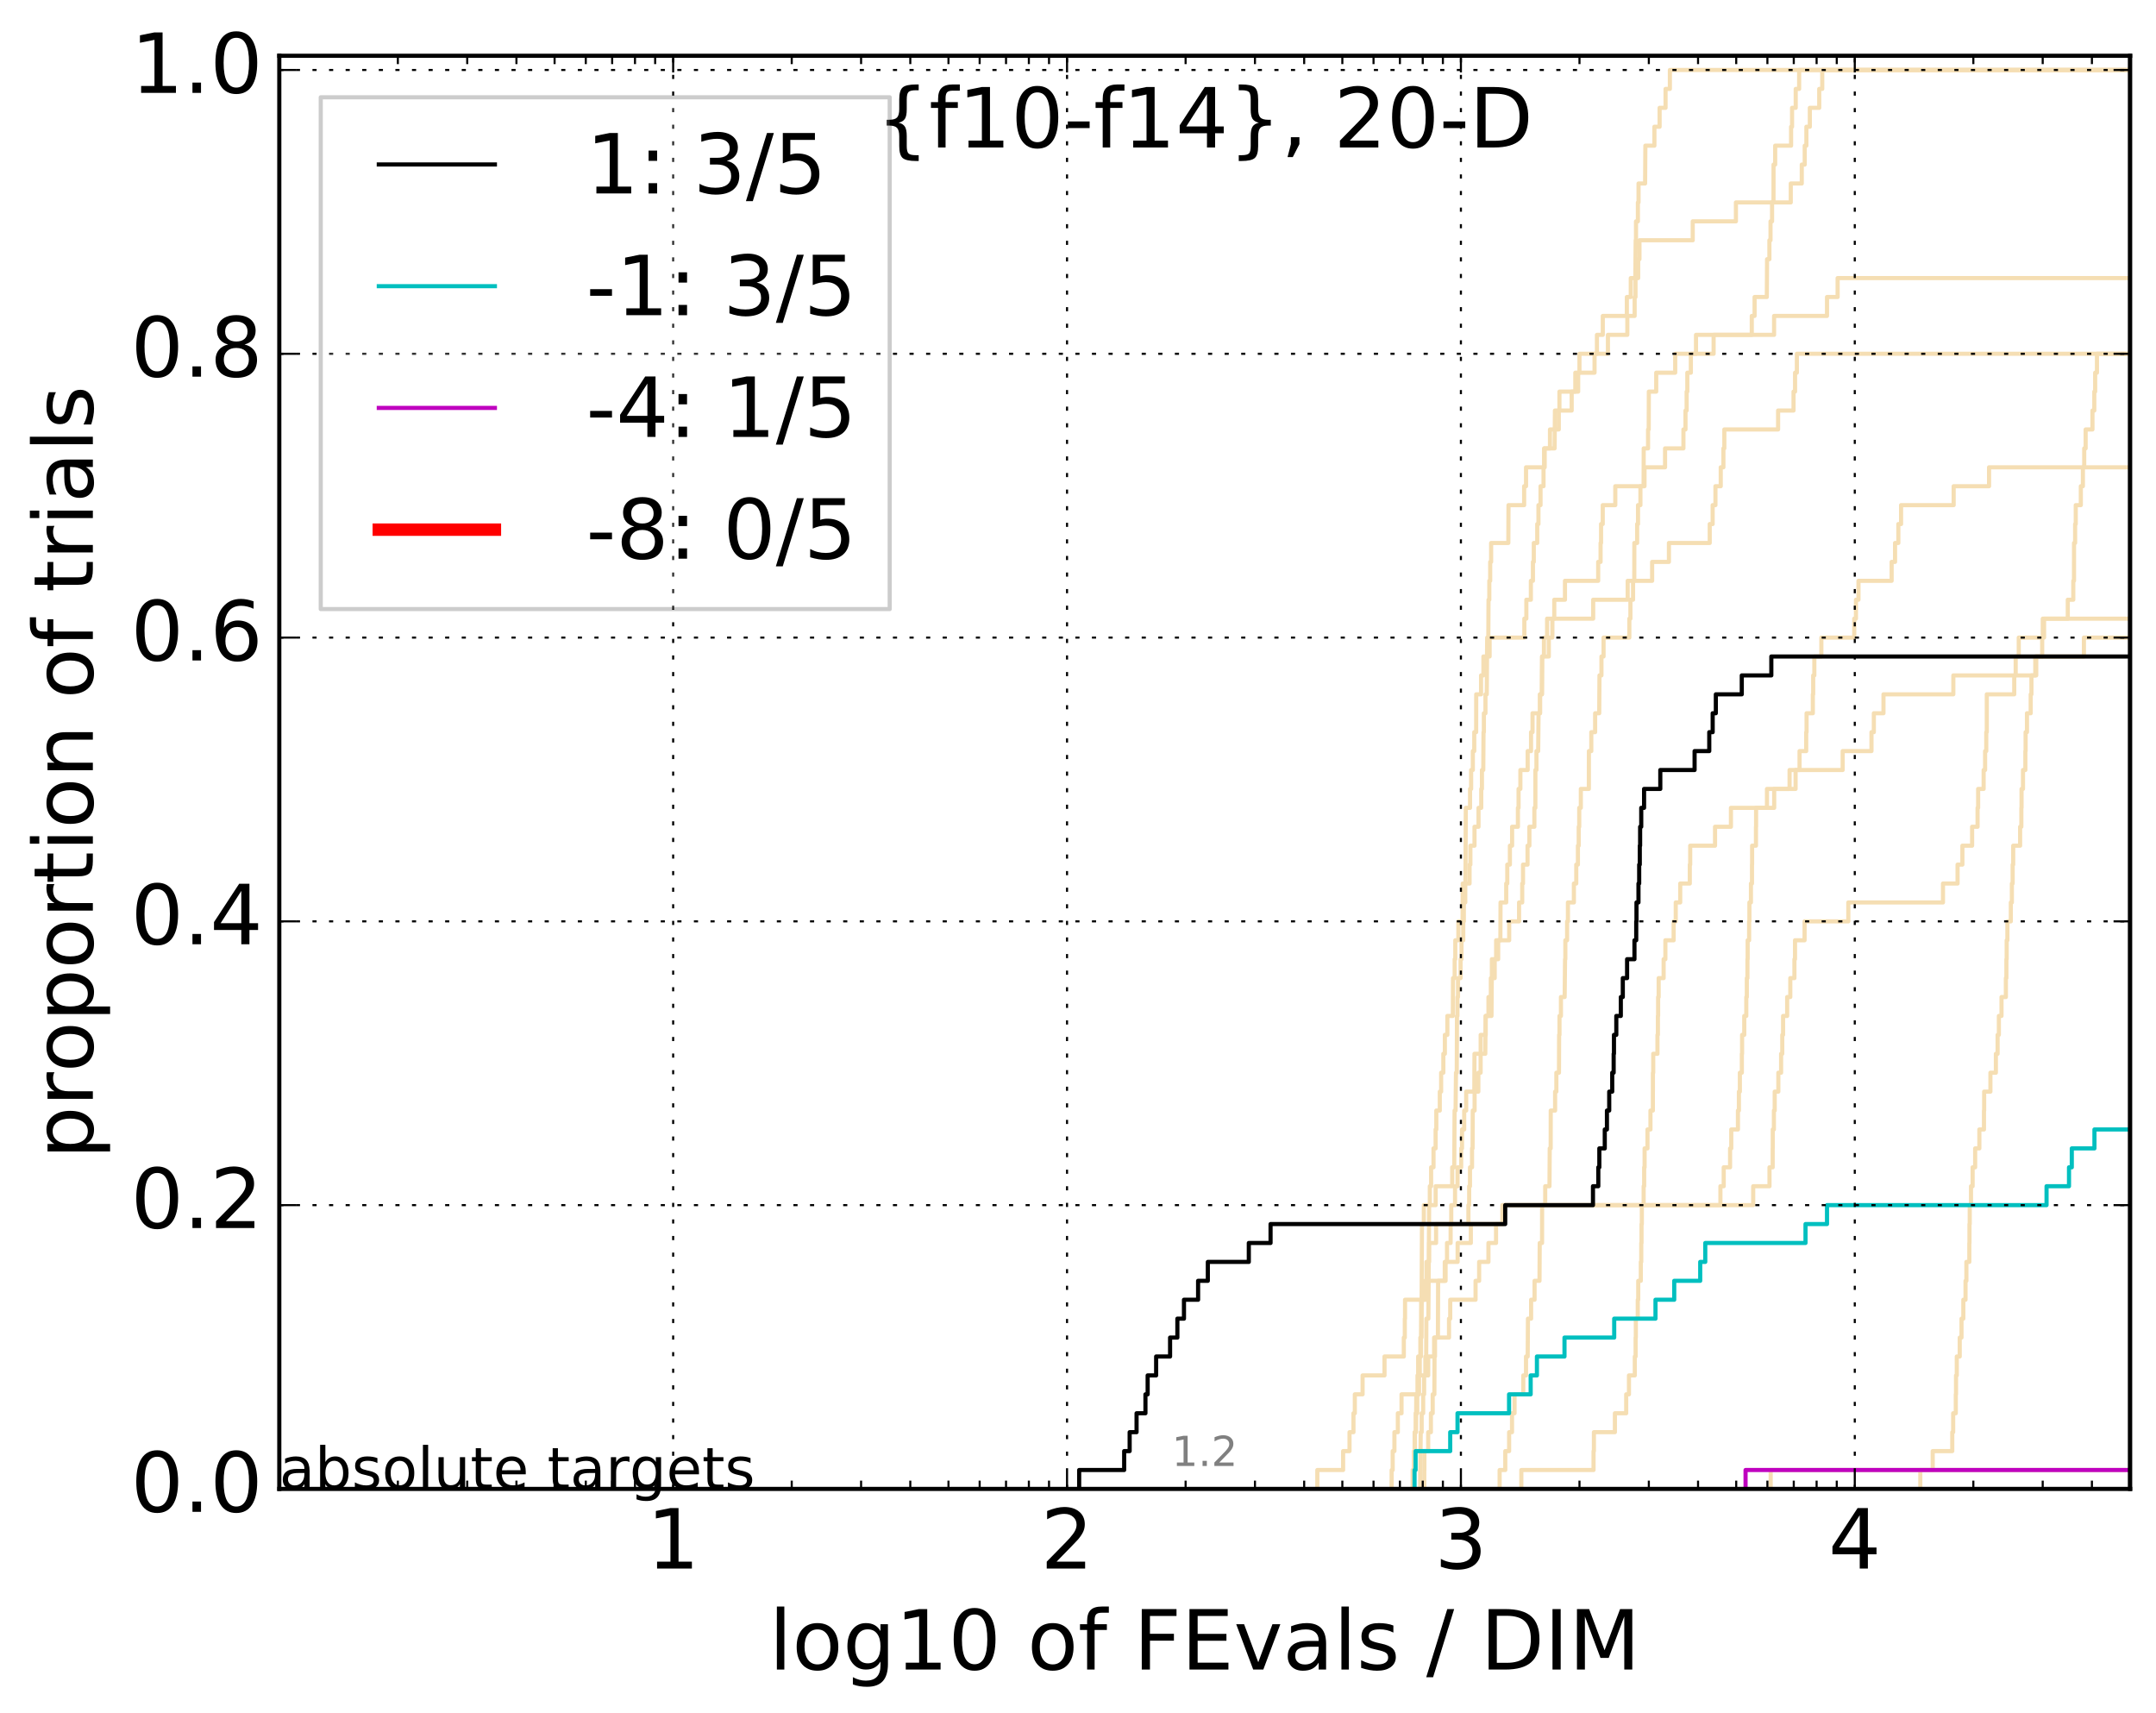 <?xml version="1.0" encoding="utf-8" standalone="no"?>
<!DOCTYPE svg PUBLIC "-//W3C//DTD SVG 1.1//EN"
  "http://www.w3.org/Graphics/SVG/1.1/DTD/svg11.dtd">
<!-- Created with matplotlib (http://matplotlib.org/) -->
<svg height="413pt" version="1.1" viewBox="0 0 520 413" width="520pt" xmlns="http://www.w3.org/2000/svg" xmlns:xlink="http://www.w3.org/1999/xlink">
 <defs>
  <style type="text/css">
*{stroke-linecap:butt;stroke-linejoin:round;stroke-miterlimit:100000;}
  </style>
 </defs>
 <g id="figure_1">
  <g id="patch_1">
   <path d="M 0 413.969 
L 520.962 413.969 
L 520.962 0 
L 0 0 
z
" style="fill:#ffffff;"/>
  </g>
  <g id="axes_1">
   <g id="patch_2">
    <path d="M 67.362 359.056 
L 513.763 359.056 
L 513.763 13.456 
L 67.362 13.456 
z
" style="fill:#ffffff;"/>
   </g>
   <g id="line2d_1"/>
   <g id="line2d_2"/>
   <g id="line2d_3"/>
   <g id="line2d_4">
    <path clip-path="url(#pd22f45cc5c)" d="M 343.522 359.056 
L 343.522 354.494 
L 343.522 354.494 
L 343.522 354.494 
L 343.542 354.494 
L 343.542 349.932 
L 344.459 349.932 
L 344.459 345.369 
L 345.116 345.369 
L 345.116 340.807 
L 345.548 340.807 
L 345.548 336.244 
L 345.953 336.244 
L 345.989 327.12 
L 346.102 327.12 
L 346.102 322.557 
L 346.806 322.557 
L 346.856 308.87 
L 348.46 308.87 
L 348.46 304.308 
L 349 304.308 
L 349 299.745 
L 349.873 299.745 
L 349.873 295.183 
L 350.024 295.183 
L 350.024 290.621 
L 350.935 290.621 
L 350.935 286.058 
L 351.541 286.058 
L 351.541 281.496 
L 352.421 281.496 
L 352.421 276.934 
L 352.622 276.934 
L 352.622 272.371 
L 353.15 272.371 
L 353.15 267.809 
L 353.625 267.809 
L 353.625 263.246 
L 355.586 263.246 
L 355.624 254.122 
L 357.119 254.122 
L 357.119 249.559 
L 358.339 249.559 
L 358.339 244.997 
L 359.73 244.997 
L 359.798 235.872 
L 360.505 235.872 
L 360.505 231.31 
L 360.85 231.31 
L 360.85 226.747 
L 363.996 226.747 
L 363.996 222.185 
L 366.379 222.185 
L 366.379 217.623 
L 367.138 217.623 
L 367.138 213.06 
L 367.333 213.06 
L 367.333 208.498 
L 368.424 208.498 
L 368.424 203.936 
L 368.87 203.936 
L 368.87 199.373 
L 370.07 199.373 
L 370.07 194.811 
L 370.31 194.811 
L 370.318 185.686 
L 370.574 185.686 
L 370.574 181.124 
L 370.989 181.124 
L 371.08 171.999 
L 371.454 171.999 
L 371.454 167.437 
L 371.879 167.437 
L 371.925 158.312 
L 372.38 158.312 
L 372.38 153.749 
L 373.141 153.749 
L 373.141 149.187 
L 374.869 149.187 
L 374.869 144.625 
L 377.452 144.625 
L 377.452 140.062 
L 385.461 140.062 
L 385.461 135.5 
L 386.04 135.5 
L 386.04 130.938 
L 386.155 130.938 
L 386.155 126.375 
L 386.562 126.375 
L 386.562 121.813 
L 389.588 121.813 
L 389.588 117.25 
L 396.635 117.25 
L 396.635 112.688 
L 401.593 112.688 
L 401.593 108.126 
L 406.021 108.126 
L 406.021 103.563 
L 406.518 103.563 
L 406.518 99.001 
L 406.796 99.001 
L 406.796 94.439 
L 406.96 94.439 
L 406.96 89.876 
L 407.814 89.876 
L 407.814 85.314 
L 409.054 85.314 
L 409.054 80.751 
L 427.887 80.751 
L 427.887 76.189 
L 440.651 76.189 
L 440.651 71.627 
L 443.212 71.627 
L 443.212 67.064 
L 443.212 67.064 
L 513.763 67.064 
L 513.763 67.064 
" style="fill:none;stroke:#f5deb3;stroke-linecap:square;"/>
   </g>
   <g id="line2d_5">
    <path clip-path="url(#pd22f45cc5c)" d="M 335.646 359.056 
L 335.646 354.494 
L 335.895 354.494 
L 335.895 349.932 
L 336.317 349.932 
L 336.317 345.369 
L 337.143 345.369 
L 337.143 340.807 
L 338.031 340.807 
L 338.031 336.244 
L 342.25 336.244 
L 342.25 331.682 
L 344.466 331.682 
L 344.466 327.12 
L 345.895 327.12 
L 345.895 322.557 
L 349.483 322.557 
L 349.483 317.995 
L 349.778 317.995 
L 349.778 313.433 
L 355.886 313.433 
L 355.886 308.87 
L 356.751 308.87 
L 356.751 304.308 
L 358.994 304.308 
L 358.994 299.745 
L 360.827 299.745 
L 360.827 295.183 
L 362.349 295.183 
L 362.349 290.621 
L 422.85 290.621 
L 422.85 286.058 
L 426.783 286.058 
L 426.783 281.496 
L 427.549 281.496 
L 427.549 276.934 
L 427.567 276.934 
L 427.567 272.371 
L 427.843 272.371 
L 427.843 267.809 
L 428.036 267.809 
L 428.036 263.246 
L 428.915 263.246 
L 428.915 258.684 
L 429.581 258.684 
L 429.581 254.122 
L 429.86 254.122 
L 429.86 249.559 
L 430.056 249.559 
L 430.056 244.997 
L 431.043 244.997 
L 431.043 240.435 
L 431.797 240.435 
L 431.797 235.872 
L 432.792 235.872 
L 432.792 231.31 
L 432.935 231.31 
L 432.935 226.747 
L 435.241 226.747 
L 435.241 222.185 
L 445.793 222.185 
L 445.793 217.623 
L 468.624 217.623 
L 468.624 213.06 
L 472.14 213.06 
L 472.14 208.498 
L 473.306 208.498 
L 473.306 203.936 
L 475.647 203.936 
L 475.647 199.373 
L 476.965 199.373 
L 476.965 194.811 
L 477.1 194.811 
L 477.1 190.248 
L 478.43 190.248 
L 478.43 185.686 
L 478.78 185.686 
L 478.78 181.124 
L 479.06 181.124 
L 479.06 176.561 
L 479.188 176.561 
L 479.188 171.999 
L 479.191 171.999 
L 479.191 167.437 
L 485.809 167.437 
L 485.809 162.874 
L 486.157 162.874 
L 486.157 158.312 
L 486.897 158.312 
L 486.897 153.749 
L 492.691 153.749 
L 492.691 149.187 
L 492.691 149.187 
L 492.691 149.187 
L 513.763 149.187 
" style="fill:none;stroke:#f5deb3;stroke-linecap:square;"/>
   </g>
   <g id="line2d_6"/>
   <g id="line2d_7">
    <path clip-path="url(#pd22f45cc5c)" d="M 342.526 359.056 
L 342.526 354.494 
L 342.526 354.494 
L 342.526 354.494 
L 342.573 354.494 
L 342.657 345.369 
L 342.886 345.369 
L 342.886 340.807 
L 343.25 340.807 
L 343.25 336.244 
L 343.481 336.244 
L 343.481 331.682 
L 343.779 331.682 
L 343.779 327.12 
L 343.979 327.12 
L 344.025 317.995 
L 344.506 317.995 
L 344.601 304.308 
L 344.681 304.308 
L 344.681 299.745 
L 346.363 299.745 
L 346.363 295.183 
L 354.165 295.183 
L 354.165 290.621 
L 354.348 290.621 
L 354.348 286.058 
L 354.546 286.058 
L 354.546 281.496 
L 355.034 281.496 
L 355.034 276.934 
L 355.171 276.934 
L 355.208 267.809 
L 355.656 267.809 
L 355.656 263.246 
L 356.56 263.246 
L 356.56 258.684 
L 357.106 258.684 
L 357.106 254.122 
L 358.236 254.122 
L 358.316 244.997 
L 358.999 244.997 
L 358.999 240.435 
L 359.573 240.435 
L 359.573 235.872 
L 359.823 235.872 
L 359.823 231.31 
L 361.342 231.31 
L 361.342 226.747 
L 361.872 226.747 
L 361.913 217.623 
L 363.28 217.623 
L 363.28 213.06 
L 363.536 213.06 
L 363.536 208.498 
L 364.167 208.498 
L 364.167 203.936 
L 364.701 203.936 
L 364.701 199.373 
L 366.1 199.373 
L 366.1 194.811 
L 366.258 194.811 
L 366.258 190.248 
L 366.696 190.248 
L 366.696 185.686 
L 368.456 185.686 
L 368.456 181.124 
L 369.269 181.124 
L 369.269 176.561 
L 369.63 176.561 
L 369.63 171.999 
L 371.414 171.999 
L 371.414 167.437 
L 371.898 167.437 
L 371.957 158.312 
L 373.554 158.312 
L 373.554 153.749 
L 374.415 153.749 
L 374.415 149.187 
L 384.256 149.187 
L 384.256 144.625 
L 392.575 144.625 
L 392.575 140.062 
L 398.475 140.062 
L 398.475 135.5 
L 402.522 135.5 
L 402.522 130.938 
L 412.365 130.938 
L 412.365 126.375 
L 413.071 126.375 
L 413.071 121.813 
L 413.743 121.813 
L 413.743 117.25 
L 415.019 117.25 
L 415.019 112.688 
L 415.665 112.688 
L 415.665 108.126 
L 415.887 108.126 
L 415.887 103.563 
L 428.856 103.563 
L 428.856 99.001 
L 432.579 99.001 
L 432.579 94.439 
L 432.946 94.439 
L 432.946 89.876 
L 433.379 89.876 
L 433.379 85.314 
L 521.962 85.314 
L 521.962 85.314 
" style="fill:none;stroke:#f5deb3;stroke-linecap:square;"/>
   </g>
   <g id="line2d_8"/>
   <g id="line2d_9">
    <path clip-path="url(#pd22f45cc5c)" d="M 340.72 359.056 
L 340.72 354.494 
L 341.074 354.494 
L 341.074 349.932 
L 341.261 349.932 
L 341.261 345.369 
L 341.449 345.369 
L 341.449 340.807 
L 341.821 340.807 
L 341.821 336.244 
L 342.039 336.244 
L 342.039 331.682 
L 342.426 331.682 
L 342.426 327.12 
L 342.571 327.12 
L 342.571 322.557 
L 342.738 322.557 
L 342.771 313.433 
L 342.873 313.433 
L 342.963 295.183 
L 343.412 295.183 
L 343.412 290.621 
L 346.26 290.621 
L 346.26 286.058 
L 350.254 286.058 
L 350.254 281.496 
L 350.75 281.496 
L 350.828 267.809 
L 351.067 267.809 
L 351.164 258.684 
L 351.353 258.684 
L 351.404 244.997 
L 351.511 244.997 
L 351.511 240.435 
L 351.654 240.435 
L 351.654 235.872 
L 352.27 235.872 
L 352.27 231.31 
L 352.495 231.31 
L 352.495 226.747 
L 352.917 226.747 
L 352.917 222.185 
L 353.059 222.185 
L 353.059 217.623 
L 353.404 217.623 
L 353.404 213.06 
L 354.443 213.06 
L 354.443 208.498 
L 354.642 208.498 
L 354.642 203.936 
L 355.633 203.936 
L 355.633 199.373 
L 356.601 199.373 
L 356.601 194.811 
L 357.26 194.811 
L 357.26 190.248 
L 357.426 190.248 
L 357.426 185.686 
L 357.746 185.686 
L 357.806 176.561 
L 357.894 176.561 
L 357.894 171.999 
L 358.273 171.999 
L 358.273 167.437 
L 358.588 167.437 
L 358.687 153.749 
L 358.964 153.749 
L 359.012 144.625 
L 359.204 144.625 
L 359.204 140.062 
L 359.415 140.062 
L 359.415 135.5 
L 359.642 135.5 
L 359.642 130.938 
L 363.79 130.938 
L 363.831 121.813 
L 367.606 121.813 
L 367.606 117.25 
L 368.061 117.25 
L 368.061 112.688 
L 372.415 112.688 
L 372.415 108.126 
L 374.952 108.126 
L 375.032 99.001 
L 379.07 99.001 
L 379.07 94.439 
L 380.634 94.439 
L 380.634 89.876 
L 384.585 89.876 
L 384.585 85.314 
L 387.812 85.314 
L 387.812 80.751 
L 392.489 80.751 
L 392.489 76.189 
L 394.255 76.189 
L 394.255 71.627 
L 394.464 71.627 
L 394.464 67.064 
L 395.108 67.064 
L 395.108 62.502 
L 395.417 62.502 
L 395.417 57.94 
L 408.267 57.94 
L 408.267 53.377 
L 418.682 53.377 
L 418.682 48.815 
L 431.911 48.815 
L 431.911 44.252 
L 434.564 44.252 
L 434.564 39.69 
L 435.277 39.69 
L 435.277 35.128 
L 435.677 35.128 
L 435.677 30.565 
L 436.508 30.565 
L 436.508 26.003 
L 438.775 26.003 
L 438.775 21.441 
L 439.505 21.441 
L 439.505 16.878 
L 439.505 16.878 
L 513.763 16.878 
L 513.763 16.878 
" style="fill:none;stroke:#f5deb3;stroke-linecap:square;"/>
   </g>
   <g id="line2d_10"/>
   <g id="line2d_11">
    <path clip-path="url(#pd22f45cc5c)" d="M 549.642 359.056 
" style="fill:none;stroke:#f5deb3;stroke-linecap:square;"/>
   </g>
   <g id="line2d_12">
    <path clip-path="url(#pd22f45cc5c)" d="M 427.068 359.056 
L 427.068 354.494 
L 427.068 354.494 
L 427.068 354.494 
L 513.763 354.494 
" style="fill:none;stroke:#f5deb3;stroke-linecap:square;"/>
   </g>
   <g id="line2d_13"/>
   <g id="line2d_14"/>
   <g id="line2d_15"/>
   <g id="line2d_16">
    <path clip-path="url(#pd22f45cc5c)" d="M 616.66 359.056 
" style="fill:none;stroke:#f5deb3;stroke-linecap:square;"/>
   </g>
   <g id="line2d_17">
    <path clip-path="url(#pd22f45cc5c)" d="M 463.152 359.056 
L 463.152 354.494 
L 466.143 354.494 
L 466.143 349.932 
L 470.861 349.932 
L 470.861 345.369 
L 471.079 345.369 
L 471.079 340.807 
L 471.712 340.807 
L 471.712 336.244 
L 471.768 336.244 
L 471.768 331.682 
L 471.954 331.682 
L 471.954 327.12 
L 472.662 327.12 
L 472.662 322.557 
L 473.093 322.557 
L 473.093 317.995 
L 473.529 317.995 
L 473.529 313.433 
L 474.061 313.433 
L 474.061 308.87 
L 474.269 308.87 
L 474.269 304.308 
L 474.977 304.308 
L 474.977 299.745 
L 475.013 299.745 
L 475.013 295.183 
L 475.077 295.183 
L 475.077 290.621 
L 475.379 290.621 
L 475.379 286.058 
L 475.773 286.058 
L 475.773 281.496 
L 476.383 281.496 
L 476.383 276.934 
L 477.393 276.934 
L 477.393 272.371 
L 478.511 272.371 
L 478.511 267.809 
L 478.552 267.809 
L 478.552 263.246 
L 480.063 263.246 
L 480.063 258.684 
L 481.381 258.684 
L 481.381 254.122 
L 481.799 254.122 
L 481.799 249.559 
L 482.1 249.559 
L 482.1 244.997 
L 482.738 244.997 
L 482.738 240.435 
L 483.792 240.435 
L 483.792 235.872 
L 483.915 235.872 
L 483.915 231.31 
L 483.985 231.31 
L 483.985 226.747 
L 484.156 226.747 
L 484.156 222.185 
L 484.986 222.185 
L 484.986 217.623 
L 485.239 217.623 
L 485.239 213.06 
L 485.426 213.06 
L 485.426 208.498 
L 485.561 208.498 
L 485.561 203.936 
L 487.229 203.936 
L 487.229 199.373 
L 487.523 199.373 
L 487.523 194.811 
L 487.572 194.811 
L 487.572 190.248 
L 487.92 190.248 
L 487.92 185.686 
L 488.492 185.686 
L 488.492 181.124 
L 488.551 181.124 
L 488.551 176.561 
L 488.878 176.561 
L 488.878 171.999 
L 489.78 171.999 
L 489.78 167.437 
L 489.956 167.437 
L 489.956 162.874 
L 490.886 162.874 
L 490.886 158.312 
L 492.55 158.312 
L 492.55 153.749 
L 493.005 153.749 
L 493.005 149.187 
L 498.722 149.187 
L 498.722 144.625 
L 500.051 144.625 
L 500.051 140.062 
L 500.224 140.062 
L 500.224 135.5 
L 500.231 135.5 
L 500.231 130.938 
L 500.494 130.938 
L 500.494 126.375 
L 500.643 126.375 
L 500.643 121.813 
L 501.868 121.813 
L 501.868 117.25 
L 502.368 117.25 
L 502.368 112.688 
L 502.685 112.688 
L 502.685 108.126 
L 503.033 108.126 
L 503.033 103.563 
L 504.676 103.563 
L 504.676 99.001 
L 505.118 99.001 
L 505.118 94.439 
L 505.328 94.439 
L 505.328 89.876 
L 505.76 89.876 
L 505.76 85.314 
L 505.76 85.314 
L 505.76 85.314 
L 513.763 85.314 
" style="fill:none;stroke:#f5deb3;stroke-linecap:square;"/>
   </g>
   <g id="line2d_18">
    <path clip-path="url(#pd22f45cc5c)" d="M 317.72 359.056 
L 317.72 354.494 
L 323.946 354.494 
L 323.946 349.932 
L 325.489 349.932 
L 325.489 345.369 
L 326.439 345.369 
L 326.439 340.807 
L 326.767 340.807 
L 326.767 336.244 
L 328.641 336.244 
L 328.641 331.682 
L 333.925 331.682 
L 333.925 327.12 
L 338.582 327.12 
L 338.582 322.557 
L 338.823 322.557 
L 338.823 317.995 
L 338.877 317.995 
L 338.877 313.433 
L 343.926 313.433 
L 343.926 308.87 
L 348.659 308.87 
L 348.659 304.308 
L 351.564 304.308 
L 351.564 299.745 
L 354.749 299.745 
L 354.749 295.183 
L 362.576 295.183 
L 362.576 290.621 
L 414.944 290.621 
L 414.944 286.058 
L 415.738 286.058 
L 415.738 281.496 
L 417.272 281.496 
L 417.272 276.934 
L 417.56 276.934 
L 417.56 272.371 
L 419.168 272.371 
L 419.168 267.809 
L 419.401 267.809 
L 419.401 263.246 
L 419.634 263.246 
L 419.634 258.684 
L 420.111 258.684 
L 420.111 254.122 
L 420.17 254.122 
L 420.17 249.559 
L 420.692 249.559 
L 420.692 244.997 
L 421.185 244.997 
L 421.185 240.435 
L 421.312 240.435 
L 421.312 235.872 
L 421.459 235.872 
L 421.459 231.31 
L 421.512 231.31 
L 421.512 226.747 
L 421.867 226.747 
L 421.867 222.185 
L 421.935 222.185 
L 421.935 217.623 
L 422.304 217.623 
L 422.304 213.06 
L 422.558 213.06 
L 422.558 208.498 
L 422.585 208.498 
L 422.585 203.936 
L 423.516 203.936 
L 423.516 199.373 
L 423.547 199.373 
L 423.547 194.811 
L 427.911 194.811 
L 427.911 190.248 
L 433.072 190.248 
L 433.072 185.686 
L 444.427 185.686 
L 444.427 181.124 
L 451.376 181.124 
L 451.376 176.561 
L 451.948 176.561 
L 451.948 171.999 
L 454.273 171.999 
L 454.273 167.437 
L 471.119 167.437 
L 471.119 162.874 
L 491.116 162.874 
L 491.116 158.312 
L 502.613 158.312 
L 502.613 153.749 
L 502.613 153.749 
L 502.613 153.749 
L 513.763 153.749 
" style="fill:none;stroke:#f5deb3;stroke-linecap:square;"/>
   </g>
   <g id="line2d_19"/>
   <g id="line2d_20"/>
   <g id="line2d_21"/>
   <g id="line2d_22"/>
   <g id="line2d_23"/>
   <g id="line2d_24">
    <path clip-path="url(#pd22f45cc5c)" d="M 361.693 359.056 
L 361.693 354.494 
L 363.055 354.494 
L 363.055 349.932 
L 363.982 349.932 
L 363.982 345.369 
L 364.679 345.369 
L 364.679 340.807 
L 365.293 340.807 
L 365.293 336.244 
L 367.397 336.244 
L 367.397 331.682 
L 368.055 331.682 
L 368.055 327.12 
L 368.46 327.12 
L 368.525 317.995 
L 369.286 317.995 
L 369.286 313.433 
L 370.119 313.433 
L 370.119 308.87 
L 371.308 308.87 
L 371.362 299.745 
L 371.924 299.745 
L 371.939 290.621 
L 372.685 290.621 
L 372.685 286.058 
L 373.714 286.058 
L 373.776 276.934 
L 374.003 276.934 
L 374.02 267.809 
L 375.072 267.809 
L 375.072 263.246 
L 375.377 263.246 
L 375.377 258.684 
L 376.005 258.684 
L 376.038 249.559 
L 376.128 249.559 
L 376.128 244.997 
L 376.479 244.997 
L 376.479 240.435 
L 377.375 240.435 
L 377.472 231.31 
L 377.54 231.31 
L 377.54 226.747 
L 377.966 226.747 
L 377.966 222.185 
L 378.163 222.185 
L 378.163 217.623 
L 379.603 217.623 
L 379.603 213.06 
L 380.173 213.06 
L 380.173 208.498 
L 380.572 208.498 
L 380.572 203.936 
L 380.762 203.936 
L 380.762 199.373 
L 380.89 199.373 
L 380.89 194.811 
L 381.277 194.811 
L 381.277 190.248 
L 383.208 190.248 
L 383.223 181.124 
L 383.802 181.124 
L 383.802 176.561 
L 384.728 176.561 
L 384.728 171.999 
L 385.711 171.999 
L 385.773 162.874 
L 386.248 162.874 
L 386.248 158.312 
L 386.757 158.312 
L 386.757 153.749 
L 392.976 153.749 
L 392.976 149.187 
L 393.235 149.187 
L 393.235 144.625 
L 393.873 144.625 
L 393.873 140.062 
L 394.169 140.062 
L 394.181 130.938 
L 394.86 130.938 
L 394.86 126.375 
L 395.07 126.375 
L 395.07 121.813 
L 395.649 121.813 
L 395.649 117.25 
L 396.412 117.25 
L 396.444 108.126 
L 397.493 108.126 
L 397.493 103.563 
L 397.651 103.563 
L 397.679 94.439 
L 399.459 94.439 
L 399.459 89.876 
L 404.04 89.876 
L 404.04 85.314 
L 413.303 85.314 
L 413.303 80.751 
L 422.506 80.751 
L 422.506 76.189 
L 423.185 76.189 
L 423.185 71.627 
L 426.135 71.627 
L 426.197 62.502 
L 426.757 62.502 
L 426.757 57.94 
L 427.028 57.94 
L 427.028 53.377 
L 427.399 53.377 
L 427.399 48.815 
L 427.746 48.815 
L 427.758 39.69 
L 428.149 39.69 
L 428.149 35.128 
L 431.988 35.128 
L 431.988 30.565 
L 432.222 30.565 
L 432.222 26.003 
L 433.104 26.003 
L 433.104 21.441 
L 433.932 21.441 
L 433.932 16.878 
L 433.932 16.878 
L 513.763 16.878 
L 513.763 16.878 
" style="fill:none;stroke:#f5deb3;stroke-linecap:square;"/>
   </g>
   <g id="line2d_25"/>
   <g id="line2d_26">
    <path clip-path="url(#pd22f45cc5c)" d="M 366.924 359.056 
L 366.924 354.494 
L 384.342 354.494 
L 384.342 349.932 
L 384.431 349.932 
L 384.431 345.369 
L 389.491 345.369 
L 389.491 340.807 
L 392.219 340.807 
L 392.219 336.244 
L 392.883 336.244 
L 392.883 331.682 
L 394.293 331.682 
L 394.293 327.12 
L 394.488 327.12 
L 394.488 322.557 
L 394.542 322.557 
L 394.542 317.995 
L 395.009 317.995 
L 395.009 313.433 
L 395.123 313.433 
L 395.123 308.87 
L 395.74 308.87 
L 395.74 304.308 
L 395.851 304.308 
L 395.851 299.745 
L 395.917 299.745 
L 395.917 295.183 
L 395.99 295.183 
L 395.99 290.621 
L 396.428 290.621 
L 396.428 286.058 
L 396.55 286.058 
L 396.55 281.496 
L 396.66 281.496 
L 396.66 276.934 
L 397.352 276.934 
L 397.352 272.371 
L 398.07 272.371 
L 398.07 267.809 
L 398.653 267.809 
L 398.653 263.246 
L 398.662 263.246 
L 398.662 258.684 
L 398.737 258.684 
L 398.737 254.122 
L 399.76 254.122 
L 399.76 249.559 
L 399.861 249.559 
L 399.861 244.997 
L 399.918 244.997 
L 399.918 240.435 
L 400.048 240.435 
L 400.048 235.872 
L 401.246 235.872 
L 401.246 231.31 
L 401.666 231.31 
L 401.666 226.747 
L 403.662 226.747 
L 403.662 222.185 
L 404.168 222.185 
L 404.168 217.623 
L 405.248 217.623 
L 405.248 213.06 
L 407.559 213.06 
L 407.559 208.498 
L 407.656 208.498 
L 407.656 203.936 
L 413.645 203.936 
L 413.645 199.373 
L 417.479 199.373 
L 417.479 194.811 
L 426.172 194.811 
L 426.172 190.248 
L 431.623 190.248 
L 431.623 185.686 
L 434.029 185.686 
L 434.029 181.124 
L 435.635 181.124 
L 435.635 176.561 
L 435.723 176.561 
L 435.723 171.999 
L 437.235 171.999 
L 437.235 167.437 
L 437.32 167.437 
L 437.32 162.874 
L 437.595 162.874 
L 437.595 158.312 
L 439.288 158.312 
L 439.288 153.749 
L 447.218 153.749 
L 447.218 149.187 
L 447.635 149.187 
L 447.635 144.625 
L 448.243 144.625 
L 448.243 140.062 
L 456.239 140.062 
L 456.239 135.5 
L 457.064 135.5 
L 457.064 130.938 
L 457.859 130.938 
L 457.859 126.375 
L 458.514 126.375 
L 458.514 121.813 
L 471.196 121.813 
L 471.196 117.25 
L 479.734 117.25 
L 479.734 112.688 
L 514.909 112.688 
L 514.909 108.126 
L 519.899 108.126 
L 519.899 103.563 
L 521.081 103.563 
L 521.081 99.001 
L 521.962 99.001 
" style="fill:none;stroke:#f5deb3;stroke-linecap:square;"/>
   </g>
   <g id="line2d_27"/>
   <g id="line2d_28">
    <path clip-path="url(#pd22f45cc5c)" d="M 340.974 359.056 
L 340.974 354.494 
L 340.974 354.494 
L 340.974 354.494 
L 341.047 354.494 
L 341.047 349.932 
L 341.191 349.932 
L 341.191 345.369 
L 341.533 345.369 
L 341.591 336.244 
L 341.882 336.244 
L 341.882 331.682 
L 342.044 331.682 
L 342.044 327.12 
L 342.722 327.12 
L 342.722 322.557 
L 342.847 322.557 
L 342.901 313.433 
L 343.644 313.433 
L 343.644 308.87 
L 344.04 308.87 
L 344.04 304.308 
L 344.606 304.308 
L 344.686 290.621 
L 344.852 290.621 
L 344.852 286.058 
L 345.167 286.058 
L 345.167 281.496 
L 345.743 281.496 
L 345.743 276.934 
L 346.25 276.934 
L 346.25 272.371 
L 346.42 272.371 
L 346.42 267.809 
L 347.259 267.809 
L 347.259 263.246 
L 347.585 263.246 
L 347.585 258.684 
L 348.116 258.684 
L 348.116 254.122 
L 348.483 254.122 
L 348.483 249.559 
L 349.085 249.559 
L 349.085 244.997 
L 350.406 244.997 
L 350.449 235.872 
L 350.849 235.872 
L 350.849 231.31 
L 350.996 231.31 
L 350.996 226.747 
L 351.74 226.747 
L 351.74 222.185 
L 352.755 222.185 
L 352.8 213.06 
L 353.448 213.06 
L 353.533 194.811 
L 354.558 194.811 
L 354.558 190.248 
L 354.819 190.248 
L 354.819 185.686 
L 355.231 185.686 
L 355.231 181.124 
L 355.572 181.124 
L 355.572 176.561 
L 356.031 176.561 
L 356.045 167.437 
L 357.212 167.437 
L 357.212 162.874 
L 357.782 162.874 
L 357.782 158.312 
L 359.276 158.312 
L 359.276 153.749 
L 367.651 153.749 
L 367.651 149.187 
L 368.134 149.187 
L 368.134 144.625 
L 369.228 144.625 
L 369.228 140.062 
L 369.725 140.062 
L 369.725 135.5 
L 369.933 135.5 
L 369.933 130.938 
L 370.761 130.938 
L 370.761 126.375 
L 371.054 126.375 
L 371.054 121.813 
L 371.558 121.813 
L 371.558 117.25 
L 372.283 117.25 
L 372.283 112.688 
L 372.56 112.688 
L 372.56 108.126 
L 373.832 108.126 
L 373.832 103.563 
L 375.958 103.563 
L 375.958 99.001 
L 376.116 99.001 
L 376.116 94.439 
L 379.946 94.439 
L 379.946 89.876 
L 380.946 89.876 
L 380.946 85.314 
L 385.161 85.314 
L 385.161 80.751 
L 386.573 80.751 
L 386.573 76.189 
L 392.378 76.189 
L 392.378 71.627 
L 393.321 71.627 
L 393.321 67.064 
L 394.42 67.064 
L 394.506 57.94 
L 394.586 57.94 
L 394.586 53.377 
L 395.041 53.377 
L 395.041 48.815 
L 395.195 48.815 
L 395.195 44.252 
L 396.779 44.252 
L 396.842 35.128 
L 399.022 35.128 
L 399.022 30.565 
L 400.278 30.565 
L 400.278 26.003 
L 401.711 26.003 
L 401.711 21.441 
L 402.754 21.441 
L 402.754 16.878 
L 402.754 16.878 
L 513.763 16.878 
L 513.763 16.878 
" style="fill:none;stroke:#f5deb3;stroke-linecap:square;"/>
   </g>
   <g id="line2d_29"/>
   <g id="line2d_30"/>
   <g id="line2d_31">
    <path clip-path="url(#pd22f45cc5c)" d="M 260.282 359.056 
L 260.282 354.494 
L 271.135 354.494 
L 271.135 349.932 
L 272.457 349.932 
L 272.457 345.369 
L 274.126 345.369 
L 274.126 340.807 
L 276.267 340.807 
L 276.267 336.244 
L 276.799 336.244 
L 276.799 331.682 
L 278.846 331.682 
L 278.846 327.12 
L 282.209 327.12 
L 282.209 322.557 
L 283.967 322.557 
L 283.967 317.995 
L 285.559 317.995 
L 285.559 313.433 
L 288.966 313.433 
L 288.966 308.87 
L 291.314 308.87 
L 291.314 304.308 
L 301.197 304.308 
L 301.197 299.745 
L 306.444 299.745 
L 306.444 295.183 
L 363.037 295.183 
L 363.037 290.621 
L 384.205 290.621 
L 384.205 286.058 
L 385.491 286.058 
L 385.491 281.496 
L 385.739 281.496 
L 385.739 276.934 
L 387.051 276.934 
L 387.051 272.371 
L 387.572 272.371 
L 387.572 267.809 
L 388.124 267.809 
L 388.124 263.246 
L 388.848 263.246 
L 388.848 258.684 
L 389.194 258.684 
L 389.194 254.122 
L 389.268 254.122 
L 389.268 249.559 
L 389.832 249.559 
L 389.832 244.997 
L 390.921 244.997 
L 390.921 240.435 
L 391.4 240.435 
L 391.4 235.872 
L 392.435 235.872 
L 392.435 231.31 
L 394.21 231.31 
L 394.21 226.747 
L 394.637 226.747 
L 394.637 222.185 
L 394.699 222.185 
L 394.699 217.623 
L 395.18 217.623 
L 395.18 213.06 
L 395.35 213.06 
L 395.35 208.498 
L 395.497 208.498 
L 395.497 203.936 
L 395.578 203.936 
L 395.578 199.373 
L 395.847 199.373 
L 395.847 194.811 
L 396.531 194.811 
L 396.531 190.248 
L 400.444 190.248 
L 400.444 185.686 
L 408.715 185.686 
L 408.715 181.124 
L 412.253 181.124 
L 412.253 176.561 
L 413.077 176.561 
L 413.077 171.999 
L 413.839 171.999 
L 413.839 167.437 
L 420.094 167.437 
L 420.094 162.874 
L 427.222 162.874 
L 427.222 158.312 
L 427.222 158.312 
L 427.222 158.312 
L 513.763 158.312 
" style="fill:none;stroke:#000000;stroke-linecap:square;"/>
   </g>
   <g id="line2d_32"/>
   <g id="line2d_33">
    <path clip-path="url(#pd22f45cc5c)" d="M 341.174 359.056 
L 341.174 354.494 
L 341.42 354.494 
L 341.42 349.932 
L 349.774 349.932 
L 349.774 345.369 
L 351.534 345.369 
L 351.534 340.807 
L 363.966 340.807 
L 363.966 336.244 
L 369.18 336.244 
L 369.18 331.682 
L 370.687 331.682 
L 370.687 327.12 
L 377.336 327.12 
L 377.336 322.557 
L 389.325 322.557 
L 389.325 317.995 
L 399.282 317.995 
L 399.282 313.433 
L 403.804 313.433 
L 403.804 308.87 
L 410.07 308.87 
L 410.07 304.308 
L 411.289 304.308 
L 411.289 299.745 
L 435.466 299.745 
L 435.466 295.183 
L 440.651 295.183 
L 440.651 290.621 
L 493.602 290.621 
L 493.602 286.058 
L 499.018 286.058 
L 499.018 281.496 
L 499.69 281.496 
L 499.69 276.934 
L 505.153 276.934 
L 505.153 272.371 
L 505.153 272.371 
L 505.153 272.371 
L 513.763 272.371 
" style="fill:none;stroke:#00bfbf;stroke-linecap:square;"/>
   </g>
   <g id="line2d_34"/>
   <g id="line2d_35">
    <path clip-path="url(#pd22f45cc5c)" d="M 421.007 359.056 
L 421.007 354.494 
L 421.007 354.494 
L 421.007 354.494 
L 513.763 354.494 
" style="fill:none;stroke:#bf00bf;stroke-linecap:square;"/>
   </g>
   <g id="line2d_36"/>
   <g id="line2d_37"/>
   <g id="line2d_38">
    <path clip-path="url(#pd22f45cc5c)" d="M 513.758 359.056 
L 513.758 13.456 
" style="fill:none;stroke:#000000;stroke-linecap:square;"/>
   </g>
   <g id="patch_3">
    <path d="M 67.362 13.456 
L 513.763 13.456 
" style="fill:none;stroke:#000000;stroke-linecap:square;stroke-linejoin:miter;"/>
   </g>
   <g id="patch_4">
    <path d="M 513.763 359.056 
L 513.763 13.456 
" style="fill:none;stroke:#000000;stroke-linecap:square;stroke-linejoin:miter;"/>
   </g>
   <g id="patch_5">
    <path d="M 67.362 359.056 
L 513.763 359.056 
" style="fill:none;stroke:#000000;stroke-linecap:square;stroke-linejoin:miter;"/>
   </g>
   <g id="patch_6">
    <path d="M 67.362 359.056 
L 67.362 13.456 
" style="fill:none;stroke:#000000;stroke-linecap:square;stroke-linejoin:miter;"/>
   </g>
   <g id="matplotlib.axis_1">
    <g id="xtick_1">
     <g id="line2d_39">
      <path clip-path="url(#pd22f45cc5c)" d="M 162.359 359.056 
L 162.359 13.456 
" style="fill:none;stroke:#000000;stroke-dasharray:1,3;stroke-dashoffset:0.0;stroke-width:0.5;"/>
     </g>
     <g id="line2d_40">
      <defs>
       <path d="M 0 0 
L 0 -4 
" id="mc0750d6cbc" style="stroke:#000000;stroke-width:0.5;"/>
      </defs>
      <g>
       <use style="stroke:#000000;stroke-width:0.5;" x="162.359" xlink:href="#mc0750d6cbc" y="359.056"/>
      </g>
     </g>
     <g id="line2d_41">
      <defs>
       <path d="M 0 0 
L 0 4 
" id="me388b67129" style="stroke:#000000;stroke-width:0.5;"/>
      </defs>
      <g>
       <use style="stroke:#000000;stroke-width:0.5;" x="162.359" xlink:href="#me388b67129" y="13.456"/>
      </g>
     </g>
     <g id="text_1">
      <!-- 1 -->
      <defs>
       <path d="M 12.406 8.297 
L 28.516 8.297 
L 28.516 63.922 
L 10.984 60.406 
L 10.984 69.391 
L 28.422 72.906 
L 38.281 72.906 
L 38.281 8.297 
L 54.391 8.297 
L 54.391 0 
L 12.406 0 
z
" id="BitstreamVeraSans-Roman-31"/>
      </defs>
      <g transform="translate(155.997 378.253)scale(0.2 -0.2)">
       <use xlink:href="#BitstreamVeraSans-Roman-31"/>
      </g>
     </g>
    </g>
    <g id="xtick_2">
     <g id="line2d_42">
      <path clip-path="url(#pd22f45cc5c)" d="M 257.356 359.056 
L 257.356 13.456 
" style="fill:none;stroke:#000000;stroke-dasharray:1,3;stroke-dashoffset:0.0;stroke-width:0.5;"/>
     </g>
     <g id="line2d_43">
      <g>
       <use style="stroke:#000000;stroke-width:0.5;" x="257.356" xlink:href="#mc0750d6cbc" y="359.056"/>
      </g>
     </g>
     <g id="line2d_44">
      <g>
       <use style="stroke:#000000;stroke-width:0.5;" x="257.356" xlink:href="#me388b67129" y="13.456"/>
      </g>
     </g>
     <g id="text_2">
      <!-- 2 -->
      <defs>
       <path d="M 19.188 8.297 
L 53.609 8.297 
L 53.609 0 
L 7.328 0 
L 7.328 8.297 
Q 12.938 14.109 22.625 23.891 
Q 32.328 33.688 34.812 36.531 
Q 39.547 41.844 41.422 45.531 
Q 43.312 49.219 43.312 52.781 
Q 43.312 58.594 39.234 62.25 
Q 35.156 65.922 28.609 65.922 
Q 23.969 65.922 18.812 64.312 
Q 13.672 62.703 7.812 59.422 
L 7.812 69.391 
Q 13.766 71.781 18.938 73 
Q 24.125 74.219 28.422 74.219 
Q 39.75 74.219 46.484 68.547 
Q 53.219 62.891 53.219 53.422 
Q 53.219 48.922 51.531 44.891 
Q 49.859 40.875 45.406 35.406 
Q 44.188 33.984 37.641 27.219 
Q 31.109 20.453 19.188 8.297 
" id="BitstreamVeraSans-Roman-32"/>
      </defs>
      <g transform="translate(250.994 378.253)scale(0.2 -0.2)">
       <use xlink:href="#BitstreamVeraSans-Roman-32"/>
      </g>
     </g>
    </g>
    <g id="xtick_3">
     <g id="line2d_45">
      <path clip-path="url(#pd22f45cc5c)" d="M 352.353 359.056 
L 352.353 13.456 
" style="fill:none;stroke:#000000;stroke-dasharray:1,3;stroke-dashoffset:0.0;stroke-width:0.5;"/>
     </g>
     <g id="line2d_46">
      <g>
       <use style="stroke:#000000;stroke-width:0.5;" x="352.353" xlink:href="#mc0750d6cbc" y="359.056"/>
      </g>
     </g>
     <g id="line2d_47">
      <g>
       <use style="stroke:#000000;stroke-width:0.5;" x="352.353" xlink:href="#me388b67129" y="13.456"/>
      </g>
     </g>
     <g id="text_3">
      <!-- 3 -->
      <defs>
       <path d="M 40.578 39.312 
Q 47.656 37.797 51.625 33 
Q 55.609 28.219 55.609 21.188 
Q 55.609 10.406 48.188 4.484 
Q 40.766 -1.422 27.094 -1.422 
Q 22.516 -1.422 17.656 -0.516 
Q 12.797 0.391 7.625 2.203 
L 7.625 11.719 
Q 11.719 9.328 16.594 8.109 
Q 21.484 6.891 26.812 6.891 
Q 36.078 6.891 40.938 10.547 
Q 45.797 14.203 45.797 21.188 
Q 45.797 27.641 41.281 31.266 
Q 36.766 34.906 28.719 34.906 
L 20.219 34.906 
L 20.219 43.016 
L 29.109 43.016 
Q 36.375 43.016 40.234 45.922 
Q 44.094 48.828 44.094 54.297 
Q 44.094 59.906 40.109 62.906 
Q 36.141 65.922 28.719 65.922 
Q 24.656 65.922 20.016 65.031 
Q 15.375 64.156 9.812 62.312 
L 9.812 71.094 
Q 15.438 72.656 20.344 73.438 
Q 25.25 74.219 29.594 74.219 
Q 40.828 74.219 47.359 69.109 
Q 53.906 64.016 53.906 55.328 
Q 53.906 49.266 50.438 45.094 
Q 46.969 40.922 40.578 39.312 
" id="BitstreamVeraSans-Roman-33"/>
      </defs>
      <g transform="translate(345.991 378.253)scale(0.2 -0.2)">
       <use xlink:href="#BitstreamVeraSans-Roman-33"/>
      </g>
     </g>
    </g>
    <g id="xtick_4">
     <g id="line2d_48">
      <path clip-path="url(#pd22f45cc5c)" d="M 447.35 359.056 
L 447.35 13.456 
" style="fill:none;stroke:#000000;stroke-dasharray:1,3;stroke-dashoffset:0.0;stroke-width:0.5;"/>
     </g>
     <g id="line2d_49">
      <g>
       <use style="stroke:#000000;stroke-width:0.5;" x="447.35" xlink:href="#mc0750d6cbc" y="359.056"/>
      </g>
     </g>
     <g id="line2d_50">
      <g>
       <use style="stroke:#000000;stroke-width:0.5;" x="447.35" xlink:href="#me388b67129" y="13.456"/>
      </g>
     </g>
     <g id="text_4">
      <!-- 4 -->
      <defs>
       <path d="M 37.797 64.312 
L 12.891 25.391 
L 37.797 25.391 
z
M 35.203 72.906 
L 47.609 72.906 
L 47.609 25.391 
L 58.016 25.391 
L 58.016 17.188 
L 47.609 17.188 
L 47.609 0 
L 37.797 0 
L 37.797 17.188 
L 4.891 17.188 
L 4.891 26.703 
z
" id="BitstreamVeraSans-Roman-34"/>
      </defs>
      <g transform="translate(440.987 378.253)scale(0.2 -0.2)">
       <use xlink:href="#BitstreamVeraSans-Roman-34"/>
      </g>
     </g>
    </g>
    <g id="xtick_5">
     <g id="line2d_51">
      <defs>
       <path d="M 0 0 
L 0 -2 
" id="m16565a8998" style="stroke:#000000;stroke-width:0.5;"/>
      </defs>
      <g>
       <use style="stroke:#000000;stroke-width:0.5;" x="95.959" xlink:href="#m16565a8998" y="359.056"/>
      </g>
     </g>
     <g id="line2d_52">
      <defs>
       <path d="M 0 0 
L 0 2 
" id="mb817937065" style="stroke:#000000;stroke-width:0.5;"/>
      </defs>
      <g>
       <use style="stroke:#000000;stroke-width:0.5;" x="95.959" xlink:href="#mb817937065" y="13.456"/>
      </g>
     </g>
    </g>
    <g id="xtick_6">
     <g id="line2d_53">
      <g>
       <use style="stroke:#000000;stroke-width:0.5;" x="112.688" xlink:href="#m16565a8998" y="359.056"/>
      </g>
     </g>
     <g id="line2d_54">
      <g>
       <use style="stroke:#000000;stroke-width:0.5;" x="112.688" xlink:href="#mb817937065" y="13.456"/>
      </g>
     </g>
    </g>
    <g id="xtick_7">
     <g id="line2d_55">
      <g>
       <use style="stroke:#000000;stroke-width:0.5;" x="124.556" xlink:href="#m16565a8998" y="359.056"/>
      </g>
     </g>
     <g id="line2d_56">
      <g>
       <use style="stroke:#000000;stroke-width:0.5;" x="124.556" xlink:href="#mb817937065" y="13.456"/>
      </g>
     </g>
    </g>
    <g id="xtick_8">
     <g id="line2d_57">
      <g>
       <use style="stroke:#000000;stroke-width:0.5;" x="133.762" xlink:href="#m16565a8998" y="359.056"/>
      </g>
     </g>
     <g id="line2d_58">
      <g>
       <use style="stroke:#000000;stroke-width:0.5;" x="133.762" xlink:href="#mb817937065" y="13.456"/>
      </g>
     </g>
    </g>
    <g id="xtick_9">
     <g id="line2d_59">
      <g>
       <use style="stroke:#000000;stroke-width:0.5;" x="141.284" xlink:href="#m16565a8998" y="359.056"/>
      </g>
     </g>
     <g id="line2d_60">
      <g>
       <use style="stroke:#000000;stroke-width:0.5;" x="141.284" xlink:href="#mb817937065" y="13.456"/>
      </g>
     </g>
    </g>
    <g id="xtick_10">
     <g id="line2d_61">
      <g>
       <use style="stroke:#000000;stroke-width:0.5;" x="147.644" xlink:href="#m16565a8998" y="359.056"/>
      </g>
     </g>
     <g id="line2d_62">
      <g>
       <use style="stroke:#000000;stroke-width:0.5;" x="147.644" xlink:href="#mb817937065" y="13.456"/>
      </g>
     </g>
    </g>
    <g id="xtick_11">
     <g id="line2d_63">
      <g>
       <use style="stroke:#000000;stroke-width:0.5;" x="153.153" xlink:href="#m16565a8998" y="359.056"/>
      </g>
     </g>
     <g id="line2d_64">
      <g>
       <use style="stroke:#000000;stroke-width:0.5;" x="153.153" xlink:href="#mb817937065" y="13.456"/>
      </g>
     </g>
    </g>
    <g id="xtick_12">
     <g id="line2d_65">
      <g>
       <use style="stroke:#000000;stroke-width:0.5;" x="158.013" xlink:href="#m16565a8998" y="359.056"/>
      </g>
     </g>
     <g id="line2d_66">
      <g>
       <use style="stroke:#000000;stroke-width:0.5;" x="158.013" xlink:href="#mb817937065" y="13.456"/>
      </g>
     </g>
    </g>
    <g id="xtick_13">
     <g id="line2d_67">
      <g>
       <use style="stroke:#000000;stroke-width:0.5;" x="190.956" xlink:href="#m16565a8998" y="359.056"/>
      </g>
     </g>
     <g id="line2d_68">
      <g>
       <use style="stroke:#000000;stroke-width:0.5;" x="190.956" xlink:href="#mb817937065" y="13.456"/>
      </g>
     </g>
    </g>
    <g id="xtick_14">
     <g id="line2d_69">
      <g>
       <use style="stroke:#000000;stroke-width:0.5;" x="207.684" xlink:href="#m16565a8998" y="359.056"/>
      </g>
     </g>
     <g id="line2d_70">
      <g>
       <use style="stroke:#000000;stroke-width:0.5;" x="207.684" xlink:href="#mb817937065" y="13.456"/>
      </g>
     </g>
    </g>
    <g id="xtick_15">
     <g id="line2d_71">
      <g>
       <use style="stroke:#000000;stroke-width:0.5;" x="219.553" xlink:href="#m16565a8998" y="359.056"/>
      </g>
     </g>
     <g id="line2d_72">
      <g>
       <use style="stroke:#000000;stroke-width:0.5;" x="219.553" xlink:href="#mb817937065" y="13.456"/>
      </g>
     </g>
    </g>
    <g id="xtick_16">
     <g id="line2d_73">
      <g>
       <use style="stroke:#000000;stroke-width:0.5;" x="228.759" xlink:href="#m16565a8998" y="359.056"/>
      </g>
     </g>
     <g id="line2d_74">
      <g>
       <use style="stroke:#000000;stroke-width:0.5;" x="228.759" xlink:href="#mb817937065" y="13.456"/>
      </g>
     </g>
    </g>
    <g id="xtick_17">
     <g id="line2d_75">
      <g>
       <use style="stroke:#000000;stroke-width:0.5;" x="236.281" xlink:href="#m16565a8998" y="359.056"/>
      </g>
     </g>
     <g id="line2d_76">
      <g>
       <use style="stroke:#000000;stroke-width:0.5;" x="236.281" xlink:href="#mb817937065" y="13.456"/>
      </g>
     </g>
    </g>
    <g id="xtick_18">
     <g id="line2d_77">
      <g>
       <use style="stroke:#000000;stroke-width:0.5;" x="242.641" xlink:href="#m16565a8998" y="359.056"/>
      </g>
     </g>
     <g id="line2d_78">
      <g>
       <use style="stroke:#000000;stroke-width:0.5;" x="242.641" xlink:href="#mb817937065" y="13.456"/>
      </g>
     </g>
    </g>
    <g id="xtick_19">
     <g id="line2d_79">
      <g>
       <use style="stroke:#000000;stroke-width:0.5;" x="248.15" xlink:href="#m16565a8998" y="359.056"/>
      </g>
     </g>
     <g id="line2d_80">
      <g>
       <use style="stroke:#000000;stroke-width:0.5;" x="248.15" xlink:href="#mb817937065" y="13.456"/>
      </g>
     </g>
    </g>
    <g id="xtick_20">
     <g id="line2d_81">
      <g>
       <use style="stroke:#000000;stroke-width:0.5;" x="253.009" xlink:href="#m16565a8998" y="359.056"/>
      </g>
     </g>
     <g id="line2d_82">
      <g>
       <use style="stroke:#000000;stroke-width:0.5;" x="253.009" xlink:href="#mb817937065" y="13.456"/>
      </g>
     </g>
    </g>
    <g id="xtick_21">
     <g id="line2d_83">
      <g>
       <use style="stroke:#000000;stroke-width:0.5;" x="285.953" xlink:href="#m16565a8998" y="359.056"/>
      </g>
     </g>
     <g id="line2d_84">
      <g>
       <use style="stroke:#000000;stroke-width:0.5;" x="285.953" xlink:href="#mb817937065" y="13.456"/>
      </g>
     </g>
    </g>
    <g id="xtick_22">
     <g id="line2d_85">
      <g>
       <use style="stroke:#000000;stroke-width:0.5;" x="302.681" xlink:href="#m16565a8998" y="359.056"/>
      </g>
     </g>
     <g id="line2d_86">
      <g>
       <use style="stroke:#000000;stroke-width:0.5;" x="302.681" xlink:href="#mb817937065" y="13.456"/>
      </g>
     </g>
    </g>
    <g id="xtick_23">
     <g id="line2d_87">
      <g>
       <use style="stroke:#000000;stroke-width:0.5;" x="314.55" xlink:href="#m16565a8998" y="359.056"/>
      </g>
     </g>
     <g id="line2d_88">
      <g>
       <use style="stroke:#000000;stroke-width:0.5;" x="314.55" xlink:href="#mb817937065" y="13.456"/>
      </g>
     </g>
    </g>
    <g id="xtick_24">
     <g id="line2d_89">
      <g>
       <use style="stroke:#000000;stroke-width:0.5;" x="323.756" xlink:href="#m16565a8998" y="359.056"/>
      </g>
     </g>
     <g id="line2d_90">
      <g>
       <use style="stroke:#000000;stroke-width:0.5;" x="323.756" xlink:href="#mb817937065" y="13.456"/>
      </g>
     </g>
    </g>
    <g id="xtick_25">
     <g id="line2d_91">
      <g>
       <use style="stroke:#000000;stroke-width:0.5;" x="331.278" xlink:href="#m16565a8998" y="359.056"/>
      </g>
     </g>
     <g id="line2d_92">
      <g>
       <use style="stroke:#000000;stroke-width:0.5;" x="331.278" xlink:href="#mb817937065" y="13.456"/>
      </g>
     </g>
    </g>
    <g id="xtick_26">
     <g id="line2d_93">
      <g>
       <use style="stroke:#000000;stroke-width:0.5;" x="337.638" xlink:href="#m16565a8998" y="359.056"/>
      </g>
     </g>
     <g id="line2d_94">
      <g>
       <use style="stroke:#000000;stroke-width:0.5;" x="337.638" xlink:href="#mb817937065" y="13.456"/>
      </g>
     </g>
    </g>
    <g id="xtick_27">
     <g id="line2d_95">
      <g>
       <use style="stroke:#000000;stroke-width:0.5;" x="343.147" xlink:href="#m16565a8998" y="359.056"/>
      </g>
     </g>
     <g id="line2d_96">
      <g>
       <use style="stroke:#000000;stroke-width:0.5;" x="343.147" xlink:href="#mb817937065" y="13.456"/>
      </g>
     </g>
    </g>
    <g id="xtick_28">
     <g id="line2d_97">
      <g>
       <use style="stroke:#000000;stroke-width:0.5;" x="348.006" xlink:href="#m16565a8998" y="359.056"/>
      </g>
     </g>
     <g id="line2d_98">
      <g>
       <use style="stroke:#000000;stroke-width:0.5;" x="348.006" xlink:href="#mb817937065" y="13.456"/>
      </g>
     </g>
    </g>
    <g id="xtick_29">
     <g id="line2d_99">
      <g>
       <use style="stroke:#000000;stroke-width:0.5;" x="380.95" xlink:href="#m16565a8998" y="359.056"/>
      </g>
     </g>
     <g id="line2d_100">
      <g>
       <use style="stroke:#000000;stroke-width:0.5;" x="380.95" xlink:href="#mb817937065" y="13.456"/>
      </g>
     </g>
    </g>
    <g id="xtick_30">
     <g id="line2d_101">
      <g>
       <use style="stroke:#000000;stroke-width:0.5;" x="397.678" xlink:href="#m16565a8998" y="359.056"/>
      </g>
     </g>
     <g id="line2d_102">
      <g>
       <use style="stroke:#000000;stroke-width:0.5;" x="397.678" xlink:href="#mb817937065" y="13.456"/>
      </g>
     </g>
    </g>
    <g id="xtick_31">
     <g id="line2d_103">
      <g>
       <use style="stroke:#000000;stroke-width:0.5;" x="409.547" xlink:href="#m16565a8998" y="359.056"/>
      </g>
     </g>
     <g id="line2d_104">
      <g>
       <use style="stroke:#000000;stroke-width:0.5;" x="409.547" xlink:href="#mb817937065" y="13.456"/>
      </g>
     </g>
    </g>
    <g id="xtick_32">
     <g id="line2d_105">
      <g>
       <use style="stroke:#000000;stroke-width:0.5;" x="418.753" xlink:href="#m16565a8998" y="359.056"/>
      </g>
     </g>
     <g id="line2d_106">
      <g>
       <use style="stroke:#000000;stroke-width:0.5;" x="418.753" xlink:href="#mb817937065" y="13.456"/>
      </g>
     </g>
    </g>
    <g id="xtick_33">
     <g id="line2d_107">
      <g>
       <use style="stroke:#000000;stroke-width:0.5;" x="426.275" xlink:href="#m16565a8998" y="359.056"/>
      </g>
     </g>
     <g id="line2d_108">
      <g>
       <use style="stroke:#000000;stroke-width:0.5;" x="426.275" xlink:href="#mb817937065" y="13.456"/>
      </g>
     </g>
    </g>
    <g id="xtick_34">
     <g id="line2d_109">
      <g>
       <use style="stroke:#000000;stroke-width:0.5;" x="432.635" xlink:href="#m16565a8998" y="359.056"/>
      </g>
     </g>
     <g id="line2d_110">
      <g>
       <use style="stroke:#000000;stroke-width:0.5;" x="432.635" xlink:href="#mb817937065" y="13.456"/>
      </g>
     </g>
    </g>
    <g id="xtick_35">
     <g id="line2d_111">
      <g>
       <use style="stroke:#000000;stroke-width:0.5;" x="438.144" xlink:href="#m16565a8998" y="359.056"/>
      </g>
     </g>
     <g id="line2d_112">
      <g>
       <use style="stroke:#000000;stroke-width:0.5;" x="438.144" xlink:href="#mb817937065" y="13.456"/>
      </g>
     </g>
    </g>
    <g id="xtick_36">
     <g id="line2d_113">
      <g>
       <use style="stroke:#000000;stroke-width:0.5;" x="443.003" xlink:href="#m16565a8998" y="359.056"/>
      </g>
     </g>
     <g id="line2d_114">
      <g>
       <use style="stroke:#000000;stroke-width:0.5;" x="443.003" xlink:href="#mb817937065" y="13.456"/>
      </g>
     </g>
    </g>
    <g id="xtick_37">
     <g id="line2d_115">
      <g>
       <use style="stroke:#000000;stroke-width:0.5;" x="475.947" xlink:href="#m16565a8998" y="359.056"/>
      </g>
     </g>
     <g id="line2d_116">
      <g>
       <use style="stroke:#000000;stroke-width:0.5;" x="475.947" xlink:href="#mb817937065" y="13.456"/>
      </g>
     </g>
    </g>
    <g id="xtick_38">
     <g id="line2d_117">
      <g>
       <use style="stroke:#000000;stroke-width:0.5;" x="492.675" xlink:href="#m16565a8998" y="359.056"/>
      </g>
     </g>
     <g id="line2d_118">
      <g>
       <use style="stroke:#000000;stroke-width:0.5;" x="492.675" xlink:href="#mb817937065" y="13.456"/>
      </g>
     </g>
    </g>
    <g id="xtick_39">
     <g id="line2d_119">
      <g>
       <use style="stroke:#000000;stroke-width:0.5;" x="504.544" xlink:href="#m16565a8998" y="359.056"/>
      </g>
     </g>
     <g id="line2d_120">
      <g>
       <use style="stroke:#000000;stroke-width:0.5;" x="504.544" xlink:href="#mb817937065" y="13.456"/>
      </g>
     </g>
    </g>
    <g id="xtick_40">
     <g id="line2d_121">
      <g>
       <use style="stroke:#000000;stroke-width:0.5;" x="513.75" xlink:href="#m16565a8998" y="359.056"/>
      </g>
     </g>
     <g id="line2d_122">
      <g>
       <use style="stroke:#000000;stroke-width:0.5;" x="513.75" xlink:href="#mb817937065" y="13.456"/>
      </g>
     </g>
    </g>
    <g id="text_5">
     <!-- log10 of FEvals / DIM -->
     <defs>
      <path id="BitstreamVeraSans-Roman-20"/>
      <path d="M 31.781 66.406 
Q 24.172 66.406 20.328 58.906 
Q 16.5 51.422 16.5 36.375 
Q 16.5 21.391 20.328 13.891 
Q 24.172 6.391 31.781 6.391 
Q 39.453 6.391 43.281 13.891 
Q 47.125 21.391 47.125 36.375 
Q 47.125 51.422 43.281 58.906 
Q 39.453 66.406 31.781 66.406 
M 31.781 74.219 
Q 44.047 74.219 50.516 64.516 
Q 56.984 54.828 56.984 36.375 
Q 56.984 17.969 50.516 8.266 
Q 44.047 -1.422 31.781 -1.422 
Q 19.531 -1.422 13.062 8.266 
Q 6.594 17.969 6.594 36.375 
Q 6.594 54.828 13.062 64.516 
Q 19.531 74.219 31.781 74.219 
" id="BitstreamVeraSans-Roman-30"/>
      <path d="M 9.812 72.906 
L 24.516 72.906 
L 43.109 23.297 
L 61.812 72.906 
L 76.516 72.906 
L 76.516 0 
L 66.891 0 
L 66.891 64.016 
L 48.094 14.016 
L 38.188 14.016 
L 19.391 64.016 
L 19.391 0 
L 9.812 0 
z
" id="BitstreamVeraSans-Roman-4d"/>
      <path d="M 30.609 48.391 
Q 23.391 48.391 19.188 42.75 
Q 14.984 37.109 14.984 27.297 
Q 14.984 17.484 19.156 11.844 
Q 23.344 6.203 30.609 6.203 
Q 37.797 6.203 41.984 11.859 
Q 46.188 17.531 46.188 27.297 
Q 46.188 37.016 41.984 42.703 
Q 37.797 48.391 30.609 48.391 
M 30.609 56 
Q 42.328 56 49.016 48.375 
Q 55.719 40.766 55.719 27.297 
Q 55.719 13.875 49.016 6.219 
Q 42.328 -1.422 30.609 -1.422 
Q 18.844 -1.422 12.172 6.219 
Q 5.516 13.875 5.516 27.297 
Q 5.516 40.766 12.172 48.375 
Q 18.844 56 30.609 56 
" id="BitstreamVeraSans-Roman-6f"/>
      <path d="M 9.422 75.984 
L 18.406 75.984 
L 18.406 0 
L 9.422 0 
z
" id="BitstreamVeraSans-Roman-6c"/>
      <path d="M 9.812 72.906 
L 51.703 72.906 
L 51.703 64.594 
L 19.672 64.594 
L 19.672 43.109 
L 48.578 43.109 
L 48.578 34.812 
L 19.672 34.812 
L 19.672 0 
L 9.812 0 
z
" id="BitstreamVeraSans-Roman-46"/>
      <path d="M 9.812 72.906 
L 55.906 72.906 
L 55.906 64.594 
L 19.672 64.594 
L 19.672 43.016 
L 54.391 43.016 
L 54.391 34.719 
L 19.672 34.719 
L 19.672 8.297 
L 56.781 8.297 
L 56.781 0 
L 9.812 0 
z
" id="BitstreamVeraSans-Roman-45"/>
      <path d="M 19.672 64.797 
L 19.672 8.109 
L 31.594 8.109 
Q 46.688 8.109 53.688 14.938 
Q 60.688 21.781 60.688 36.531 
Q 60.688 51.172 53.688 57.984 
Q 46.688 64.797 31.594 64.797 
z
M 9.812 72.906 
L 30.078 72.906 
Q 51.266 72.906 61.172 64.094 
Q 71.094 55.281 71.094 36.531 
Q 71.094 17.672 61.125 8.828 
Q 51.172 0 30.078 0 
L 9.812 0 
z
" id="BitstreamVeraSans-Roman-44"/>
      <path d="M 25.391 72.906 
L 33.688 72.906 
L 8.297 -9.281 
L 0 -9.281 
z
" id="BitstreamVeraSans-Roman-2f"/>
      <path d="M 2.984 54.688 
L 12.5 54.688 
L 29.594 8.797 
L 46.688 54.688 
L 56.203 54.688 
L 35.688 0 
L 23.484 0 
z
" id="BitstreamVeraSans-Roman-76"/>
      <path d="M 45.406 27.984 
Q 45.406 37.75 41.375 43.109 
Q 37.359 48.484 30.078 48.484 
Q 22.859 48.484 18.828 43.109 
Q 14.797 37.75 14.797 27.984 
Q 14.797 18.266 18.828 12.891 
Q 22.859 7.516 30.078 7.516 
Q 37.359 7.516 41.375 12.891 
Q 45.406 18.266 45.406 27.984 
M 54.391 6.781 
Q 54.391 -7.172 48.188 -13.984 
Q 42 -20.797 29.203 -20.797 
Q 24.469 -20.797 20.266 -20.094 
Q 16.062 -19.391 12.109 -17.922 
L 12.109 -9.188 
Q 16.062 -11.328 19.922 -12.344 
Q 23.781 -13.375 27.781 -13.375 
Q 36.625 -13.375 41.016 -8.766 
Q 45.406 -4.156 45.406 5.172 
L 45.406 9.625 
Q 42.625 4.781 38.281 2.391 
Q 33.938 0 27.875 0 
Q 17.828 0 11.672 7.656 
Q 5.516 15.328 5.516 27.984 
Q 5.516 40.672 11.672 48.328 
Q 17.828 56 27.875 56 
Q 33.938 56 38.281 53.609 
Q 42.625 51.219 45.406 46.391 
L 45.406 54.688 
L 54.391 54.688 
z
" id="BitstreamVeraSans-Roman-67"/>
      <path d="M 37.109 75.984 
L 37.109 68.5 
L 28.516 68.5 
Q 23.688 68.5 21.797 66.547 
Q 19.922 64.594 19.922 59.516 
L 19.922 54.688 
L 34.719 54.688 
L 34.719 47.703 
L 19.922 47.703 
L 19.922 0 
L 10.891 0 
L 10.891 47.703 
L 2.297 47.703 
L 2.297 54.688 
L 10.891 54.688 
L 10.891 58.5 
Q 10.891 67.625 15.141 71.797 
Q 19.391 75.984 28.609 75.984 
z
" id="BitstreamVeraSans-Roman-66"/>
      <path d="M 34.281 27.484 
Q 23.391 27.484 19.188 25 
Q 14.984 22.516 14.984 16.5 
Q 14.984 11.719 18.141 8.906 
Q 21.297 6.109 26.703 6.109 
Q 34.188 6.109 38.703 11.406 
Q 43.219 16.703 43.219 25.484 
L 43.219 27.484 
z
M 52.203 31.203 
L 52.203 0 
L 43.219 0 
L 43.219 8.297 
Q 40.141 3.328 35.547 0.953 
Q 30.953 -1.422 24.312 -1.422 
Q 15.922 -1.422 10.953 3.297 
Q 6 8.016 6 15.922 
Q 6 25.141 12.172 29.828 
Q 18.359 34.516 30.609 34.516 
L 43.219 34.516 
L 43.219 35.406 
Q 43.219 41.609 39.141 45 
Q 35.062 48.391 27.688 48.391 
Q 23 48.391 18.547 47.266 
Q 14.109 46.141 10.016 43.891 
L 10.016 52.203 
Q 14.938 54.109 19.578 55.047 
Q 24.219 56 28.609 56 
Q 40.484 56 46.344 49.844 
Q 52.203 43.703 52.203 31.203 
" id="BitstreamVeraSans-Roman-61"/>
      <path d="M 44.281 53.078 
L 44.281 44.578 
Q 40.484 46.531 36.375 47.5 
Q 32.281 48.484 27.875 48.484 
Q 21.188 48.484 17.844 46.438 
Q 14.5 44.391 14.5 40.281 
Q 14.5 37.156 16.891 35.375 
Q 19.281 33.594 26.516 31.984 
L 29.594 31.297 
Q 39.156 29.25 43.188 25.516 
Q 47.219 21.781 47.219 15.094 
Q 47.219 7.469 41.188 3.016 
Q 35.156 -1.422 24.609 -1.422 
Q 20.219 -1.422 15.453 -0.562 
Q 10.688 0.297 5.422 2 
L 5.422 11.281 
Q 10.406 8.688 15.234 7.391 
Q 20.062 6.109 24.812 6.109 
Q 31.156 6.109 34.562 8.281 
Q 37.984 10.453 37.984 14.406 
Q 37.984 18.062 35.516 20.016 
Q 33.062 21.969 24.703 23.781 
L 21.578 24.516 
Q 13.234 26.266 9.516 29.906 
Q 5.812 33.547 5.812 39.891 
Q 5.812 47.609 11.281 51.797 
Q 16.75 56 26.812 56 
Q 31.781 56 36.172 55.266 
Q 40.578 54.547 44.281 53.078 
" id="BitstreamVeraSans-Roman-73"/>
      <path d="M 9.812 72.906 
L 19.672 72.906 
L 19.672 0 
L 9.812 0 
z
" id="BitstreamVeraSans-Roman-49"/>
     </defs>
     <g transform="translate(185.489 402.609)scale(0.2 -0.2)">
      <use xlink:href="#BitstreamVeraSans-Roman-6c"/>
      <use x="27.783" xlink:href="#BitstreamVeraSans-Roman-6f"/>
      <use x="88.965" xlink:href="#BitstreamVeraSans-Roman-67"/>
      <use x="152.441" xlink:href="#BitstreamVeraSans-Roman-31"/>
      <use x="216.064" xlink:href="#BitstreamVeraSans-Roman-30"/>
      <use x="279.688" xlink:href="#BitstreamVeraSans-Roman-20"/>
      <use x="311.475" xlink:href="#BitstreamVeraSans-Roman-6f"/>
      <use x="372.656" xlink:href="#BitstreamVeraSans-Roman-66"/>
      <use x="407.861" xlink:href="#BitstreamVeraSans-Roman-20"/>
      <use x="439.648" xlink:href="#BitstreamVeraSans-Roman-46"/>
      <use x="497.168" xlink:href="#BitstreamVeraSans-Roman-45"/>
      <use x="560.352" xlink:href="#BitstreamVeraSans-Roman-76"/>
      <use x="619.531" xlink:href="#BitstreamVeraSans-Roman-61"/>
      <use x="680.811" xlink:href="#BitstreamVeraSans-Roman-6c"/>
      <use x="708.594" xlink:href="#BitstreamVeraSans-Roman-73"/>
      <use x="760.693" xlink:href="#BitstreamVeraSans-Roman-20"/>
      <use x="792.48" xlink:href="#BitstreamVeraSans-Roman-2f"/>
      <use x="826.172" xlink:href="#BitstreamVeraSans-Roman-20"/>
      <use x="857.959" xlink:href="#BitstreamVeraSans-Roman-44"/>
      <use x="934.961" xlink:href="#BitstreamVeraSans-Roman-49"/>
      <use x="964.453" xlink:href="#BitstreamVeraSans-Roman-4d"/>
     </g>
    </g>
   </g>
   <g id="matplotlib.axis_2">
    <g id="ytick_1">
     <g id="line2d_123">
      <path clip-path="url(#pd22f45cc5c)" d="M 67.362 359.056 
L 513.763 359.056 
" style="fill:none;stroke:#000000;stroke-dasharray:1,3;stroke-dashoffset:0.0;stroke-width:0.5;"/>
     </g>
     <g id="line2d_124">
      <defs>
       <path d="M 0 0 
L 4 0 
" id="mf24a371387" style="stroke:#000000;stroke-width:0.5;"/>
      </defs>
      <g>
       <use style="stroke:#000000;stroke-width:0.5;" x="67.362" xlink:href="#mf24a371387" y="359.056"/>
      </g>
     </g>
     <g id="line2d_125">
      <defs>
       <path d="M 0 0 
L -4 0 
" id="mf9a0bc0c87" style="stroke:#000000;stroke-width:0.5;"/>
      </defs>
      <g>
       <use style="stroke:#000000;stroke-width:0.5;" x="513.763" xlink:href="#mf9a0bc0c87" y="359.056"/>
      </g>
     </g>
     <g id="text_6">
      <!-- 0.0 -->
      <defs>
       <path d="M 10.688 12.406 
L 21 12.406 
L 21 0 
L 10.688 0 
z
" id="BitstreamVeraSans-Roman-2e"/>
      </defs>
      <g transform="translate(31.556 364.575)scale(0.2 -0.2)">
       <use xlink:href="#BitstreamVeraSans-Roman-30"/>
       <use x="63.623" xlink:href="#BitstreamVeraSans-Roman-2e"/>
       <use x="95.41" xlink:href="#BitstreamVeraSans-Roman-30"/>
      </g>
     </g>
    </g>
    <g id="ytick_2">
     <g id="line2d_126">
      <path clip-path="url(#pd22f45cc5c)" d="M 67.362 290.621 
L 513.763 290.621 
" style="fill:none;stroke:#000000;stroke-dasharray:1,3;stroke-dashoffset:0.0;stroke-width:0.5;"/>
     </g>
     <g id="line2d_127">
      <g>
       <use style="stroke:#000000;stroke-width:0.5;" x="67.362" xlink:href="#mf24a371387" y="290.621"/>
      </g>
     </g>
     <g id="line2d_128">
      <g>
       <use style="stroke:#000000;stroke-width:0.5;" x="513.763" xlink:href="#mf9a0bc0c87" y="290.621"/>
      </g>
     </g>
     <g id="text_7">
      <!-- 0.2 -->
      <g transform="translate(31.556 296.139)scale(0.2 -0.2)">
       <use xlink:href="#BitstreamVeraSans-Roman-30"/>
       <use x="63.623" xlink:href="#BitstreamVeraSans-Roman-2e"/>
       <use x="95.41" xlink:href="#BitstreamVeraSans-Roman-32"/>
      </g>
     </g>
    </g>
    <g id="ytick_3">
     <g id="line2d_129">
      <path clip-path="url(#pd22f45cc5c)" d="M 67.362 222.185 
L 513.763 222.185 
" style="fill:none;stroke:#000000;stroke-dasharray:1,3;stroke-dashoffset:0.0;stroke-width:0.5;"/>
     </g>
     <g id="line2d_130">
      <g>
       <use style="stroke:#000000;stroke-width:0.5;" x="67.362" xlink:href="#mf24a371387" y="222.185"/>
      </g>
     </g>
     <g id="line2d_131">
      <g>
       <use style="stroke:#000000;stroke-width:0.5;" x="513.763" xlink:href="#mf9a0bc0c87" y="222.185"/>
      </g>
     </g>
     <g id="text_8">
      <!-- 0.4 -->
      <g transform="translate(31.556 227.704)scale(0.2 -0.2)">
       <use xlink:href="#BitstreamVeraSans-Roman-30"/>
       <use x="63.623" xlink:href="#BitstreamVeraSans-Roman-2e"/>
       <use x="95.41" xlink:href="#BitstreamVeraSans-Roman-34"/>
      </g>
     </g>
    </g>
    <g id="ytick_4">
     <g id="line2d_132">
      <path clip-path="url(#pd22f45cc5c)" d="M 67.362 153.749 
L 513.763 153.749 
" style="fill:none;stroke:#000000;stroke-dasharray:1,3;stroke-dashoffset:0.0;stroke-width:0.5;"/>
     </g>
     <g id="line2d_133">
      <g>
       <use style="stroke:#000000;stroke-width:0.5;" x="67.362" xlink:href="#mf24a371387" y="153.749"/>
      </g>
     </g>
     <g id="line2d_134">
      <g>
       <use style="stroke:#000000;stroke-width:0.5;" x="513.763" xlink:href="#mf9a0bc0c87" y="153.749"/>
      </g>
     </g>
     <g id="text_9">
      <!-- 0.6 -->
      <defs>
       <path d="M 33.016 40.375 
Q 26.375 40.375 22.484 35.828 
Q 18.609 31.297 18.609 23.391 
Q 18.609 15.531 22.484 10.953 
Q 26.375 6.391 33.016 6.391 
Q 39.656 6.391 43.531 10.953 
Q 47.406 15.531 47.406 23.391 
Q 47.406 31.297 43.531 35.828 
Q 39.656 40.375 33.016 40.375 
M 52.594 71.297 
L 52.594 62.312 
Q 48.875 64.062 45.094 64.984 
Q 41.312 65.922 37.594 65.922 
Q 27.828 65.922 22.672 59.328 
Q 17.531 52.734 16.797 39.406 
Q 19.672 43.656 24.016 45.922 
Q 28.375 48.188 33.594 48.188 
Q 44.578 48.188 50.953 41.516 
Q 57.328 34.859 57.328 23.391 
Q 57.328 12.156 50.688 5.359 
Q 44.047 -1.422 33.016 -1.422 
Q 20.359 -1.422 13.672 8.266 
Q 6.984 17.969 6.984 36.375 
Q 6.984 53.656 15.188 63.938 
Q 23.391 74.219 37.203 74.219 
Q 40.922 74.219 44.703 73.484 
Q 48.484 72.75 52.594 71.297 
" id="BitstreamVeraSans-Roman-36"/>
      </defs>
      <g transform="translate(31.556 159.268)scale(0.2 -0.2)">
       <use xlink:href="#BitstreamVeraSans-Roman-30"/>
       <use x="63.623" xlink:href="#BitstreamVeraSans-Roman-2e"/>
       <use x="95.41" xlink:href="#BitstreamVeraSans-Roman-36"/>
      </g>
     </g>
    </g>
    <g id="ytick_5">
     <g id="line2d_135">
      <path clip-path="url(#pd22f45cc5c)" d="M 67.362 85.314 
L 513.763 85.314 
" style="fill:none;stroke:#000000;stroke-dasharray:1,3;stroke-dashoffset:0.0;stroke-width:0.5;"/>
     </g>
     <g id="line2d_136">
      <g>
       <use style="stroke:#000000;stroke-width:0.5;" x="67.362" xlink:href="#mf24a371387" y="85.314"/>
      </g>
     </g>
     <g id="line2d_137">
      <g>
       <use style="stroke:#000000;stroke-width:0.5;" x="513.763" xlink:href="#mf9a0bc0c87" y="85.314"/>
      </g>
     </g>
     <g id="text_10">
      <!-- 0.8 -->
      <defs>
       <path d="M 31.781 34.625 
Q 24.75 34.625 20.719 30.859 
Q 16.703 27.094 16.703 20.516 
Q 16.703 13.922 20.719 10.156 
Q 24.75 6.391 31.781 6.391 
Q 38.812 6.391 42.859 10.172 
Q 46.922 13.969 46.922 20.516 
Q 46.922 27.094 42.891 30.859 
Q 38.875 34.625 31.781 34.625 
M 21.922 38.812 
Q 15.578 40.375 12.031 44.719 
Q 8.5 49.078 8.5 55.328 
Q 8.5 64.062 14.719 69.141 
Q 20.953 74.219 31.781 74.219 
Q 42.672 74.219 48.875 69.141 
Q 55.078 64.062 55.078 55.328 
Q 55.078 49.078 51.531 44.719 
Q 48 40.375 41.703 38.812 
Q 48.828 37.156 52.797 32.312 
Q 56.781 27.484 56.781 20.516 
Q 56.781 9.906 50.312 4.234 
Q 43.844 -1.422 31.781 -1.422 
Q 19.734 -1.422 13.25 4.234 
Q 6.781 9.906 6.781 20.516 
Q 6.781 27.484 10.781 32.312 
Q 14.797 37.156 21.922 38.812 
M 18.312 54.391 
Q 18.312 48.734 21.844 45.562 
Q 25.391 42.391 31.781 42.391 
Q 38.141 42.391 41.719 45.562 
Q 45.312 48.734 45.312 54.391 
Q 45.312 60.062 41.719 63.234 
Q 38.141 66.406 31.781 66.406 
Q 25.391 66.406 21.844 63.234 
Q 18.312 60.062 18.312 54.391 
" id="BitstreamVeraSans-Roman-38"/>
      </defs>
      <g transform="translate(31.556 90.833)scale(0.2 -0.2)">
       <use xlink:href="#BitstreamVeraSans-Roman-30"/>
       <use x="63.623" xlink:href="#BitstreamVeraSans-Roman-2e"/>
       <use x="95.41" xlink:href="#BitstreamVeraSans-Roman-38"/>
      </g>
     </g>
    </g>
    <g id="ytick_6">
     <g id="line2d_138">
      <path clip-path="url(#pd22f45cc5c)" d="M 67.362 16.878 
L 513.763 16.878 
" style="fill:none;stroke:#000000;stroke-dasharray:1,3;stroke-dashoffset:0.0;stroke-width:0.5;"/>
     </g>
     <g id="line2d_139">
      <g>
       <use style="stroke:#000000;stroke-width:0.5;" x="67.362" xlink:href="#mf24a371387" y="16.878"/>
      </g>
     </g>
     <g id="line2d_140">
      <g>
       <use style="stroke:#000000;stroke-width:0.5;" x="513.763" xlink:href="#mf9a0bc0c87" y="16.878"/>
      </g>
     </g>
     <g id="text_11">
      <!-- 1.0 -->
      <g transform="translate(31.556 22.397)scale(0.2 -0.2)">
       <use xlink:href="#BitstreamVeraSans-Roman-31"/>
       <use x="63.623" xlink:href="#BitstreamVeraSans-Roman-2e"/>
       <use x="95.41" xlink:href="#BitstreamVeraSans-Roman-30"/>
      </g>
     </g>
    </g>
    <g id="text_12">
     <!-- proportion of trials -->
     <defs>
      <path d="M 54.891 33.016 
L 54.891 0 
L 45.906 0 
L 45.906 32.719 
Q 45.906 40.484 42.875 44.328 
Q 39.844 48.188 33.797 48.188 
Q 26.516 48.188 22.312 43.547 
Q 18.109 38.922 18.109 30.906 
L 18.109 0 
L 9.078 0 
L 9.078 54.688 
L 18.109 54.688 
L 18.109 46.188 
Q 21.344 51.125 25.703 53.562 
Q 30.078 56 35.797 56 
Q 45.219 56 50.047 50.172 
Q 54.891 44.344 54.891 33.016 
" id="BitstreamVeraSans-Roman-6e"/>
      <path d="M 9.422 54.688 
L 18.406 54.688 
L 18.406 0 
L 9.422 0 
z
M 9.422 75.984 
L 18.406 75.984 
L 18.406 64.594 
L 9.422 64.594 
z
" id="BitstreamVeraSans-Roman-69"/>
      <path d="M 18.312 70.219 
L 18.312 54.688 
L 36.812 54.688 
L 36.812 47.703 
L 18.312 47.703 
L 18.312 18.016 
Q 18.312 11.328 20.141 9.422 
Q 21.969 7.516 27.594 7.516 
L 36.812 7.516 
L 36.812 0 
L 27.594 0 
Q 17.188 0 13.234 3.875 
Q 9.281 7.766 9.281 18.016 
L 9.281 47.703 
L 2.688 47.703 
L 2.688 54.688 
L 9.281 54.688 
L 9.281 70.219 
z
" id="BitstreamVeraSans-Roman-74"/>
      <path d="M 41.109 46.297 
Q 39.594 47.172 37.812 47.578 
Q 36.031 48 33.891 48 
Q 26.266 48 22.188 43.047 
Q 18.109 38.094 18.109 28.812 
L 18.109 0 
L 9.078 0 
L 9.078 54.688 
L 18.109 54.688 
L 18.109 46.188 
Q 20.953 51.172 25.484 53.578 
Q 30.031 56 36.531 56 
Q 37.453 56 38.578 55.875 
Q 39.703 55.766 41.062 55.516 
z
" id="BitstreamVeraSans-Roman-72"/>
      <path d="M 18.109 8.203 
L 18.109 -20.797 
L 9.078 -20.797 
L 9.078 54.688 
L 18.109 54.688 
L 18.109 46.391 
Q 20.953 51.266 25.266 53.625 
Q 29.594 56 35.594 56 
Q 45.562 56 51.781 48.094 
Q 58.016 40.188 58.016 27.297 
Q 58.016 14.406 51.781 6.484 
Q 45.562 -1.422 35.594 -1.422 
Q 29.594 -1.422 25.266 0.953 
Q 20.953 3.328 18.109 8.203 
M 48.688 27.297 
Q 48.688 37.203 44.609 42.844 
Q 40.531 48.484 33.406 48.484 
Q 26.266 48.484 22.188 42.844 
Q 18.109 37.203 18.109 27.297 
Q 18.109 17.391 22.188 11.75 
Q 26.266 6.109 33.406 6.109 
Q 40.531 6.109 44.609 11.75 
Q 48.688 17.391 48.688 27.297 
" id="BitstreamVeraSans-Roman-70"/>
     </defs>
     <g transform="translate(22.397 279.484)rotate(-90.0)scale(0.2 -0.2)">
      <use xlink:href="#BitstreamVeraSans-Roman-70"/>
      <use x="63.477" xlink:href="#BitstreamVeraSans-Roman-72"/>
      <use x="104.559" xlink:href="#BitstreamVeraSans-Roman-6f"/>
      <use x="165.74" xlink:href="#BitstreamVeraSans-Roman-70"/>
      <use x="229.217" xlink:href="#BitstreamVeraSans-Roman-6f"/>
      <use x="290.398" xlink:href="#BitstreamVeraSans-Roman-72"/>
      <use x="331.512" xlink:href="#BitstreamVeraSans-Roman-74"/>
      <use x="370.721" xlink:href="#BitstreamVeraSans-Roman-69"/>
      <use x="398.504" xlink:href="#BitstreamVeraSans-Roman-6f"/>
      <use x="459.686" xlink:href="#BitstreamVeraSans-Roman-6e"/>
      <use x="523.064" xlink:href="#BitstreamVeraSans-Roman-20"/>
      <use x="554.852" xlink:href="#BitstreamVeraSans-Roman-6f"/>
      <use x="616.033" xlink:href="#BitstreamVeraSans-Roman-66"/>
      <use x="651.238" xlink:href="#BitstreamVeraSans-Roman-20"/>
      <use x="683.025" xlink:href="#BitstreamVeraSans-Roman-74"/>
      <use x="722.234" xlink:href="#BitstreamVeraSans-Roman-72"/>
      <use x="763.348" xlink:href="#BitstreamVeraSans-Roman-69"/>
      <use x="791.131" xlink:href="#BitstreamVeraSans-Roman-61"/>
      <use x="852.41" xlink:href="#BitstreamVeraSans-Roman-6c"/>
      <use x="880.193" xlink:href="#BitstreamVeraSans-Roman-73"/>
     </g>
    </g>
   </g>
   <g id="text_13">
    <!-- {f10-f14}, 20-D -->
    <defs>
     <path d="M 11.719 12.406 
L 22.016 12.406 
L 22.016 4 
L 14.016 -11.625 
L 7.719 -11.625 
L 11.719 4 
z
" id="BitstreamVeraSans-Roman-2c"/>
     <path d="M 12.5 -9.281 
L 15.922 -9.281 
Q 22.75 -9.281 24.828 -7.172 
Q 26.906 -5.078 26.906 1.906 
L 26.906 14.016 
Q 26.906 21.625 29.094 25.094 
Q 31.297 28.562 36.719 29.891 
Q 31.297 31.109 29.094 34.562 
Q 26.906 38.031 26.906 45.703 
L 26.906 57.812 
Q 26.906 64.75 24.828 66.875 
Q 22.75 69 15.922 69 
L 12.5 69 
L 12.5 75.984 
L 15.578 75.984 
Q 27.734 75.984 31.812 72.391 
Q 35.891 68.797 35.891 58.016 
L 35.891 46.297 
Q 35.891 39.016 38.516 36.203 
Q 41.156 33.406 48.094 33.406 
L 51.125 33.406 
L 51.125 26.422 
L 48.094 26.422 
Q 41.156 26.422 38.516 23.578 
Q 35.891 20.75 35.891 13.375 
L 35.891 1.703 
Q 35.891 -9.078 31.812 -12.688 
Q 27.734 -16.312 15.578 -16.312 
L 12.5 -16.312 
z
" id="BitstreamVeraSans-Roman-7d"/>
     <path d="M 51.125 -9.281 
L 51.125 -16.312 
L 48.094 -16.312 
Q 35.938 -16.312 31.812 -12.688 
Q 27.688 -9.078 27.688 1.703 
L 27.688 13.375 
Q 27.688 20.75 25.047 23.578 
Q 22.406 26.422 15.484 26.422 
L 12.5 26.422 
L 12.5 33.406 
L 15.484 33.406 
Q 22.469 33.406 25.078 36.203 
Q 27.688 39.016 27.688 46.297 
L 27.688 58.016 
Q 27.688 68.797 31.812 72.391 
Q 35.938 75.984 48.094 75.984 
L 51.125 75.984 
L 51.125 69 
L 47.797 69 
Q 40.922 69 38.812 66.844 
Q 36.719 64.703 36.719 57.812 
L 36.719 45.703 
Q 36.719 38.031 34.5 34.562 
Q 32.281 31.109 26.906 29.891 
Q 32.328 28.562 34.516 25.094 
Q 36.719 21.625 36.719 14.016 
L 36.719 1.906 
Q 36.719 -4.984 38.812 -7.125 
Q 40.922 -9.281 47.797 -9.281 
z
" id="BitstreamVeraSans-Roman-7b"/>
     <path d="M 4.891 31.391 
L 31.203 31.391 
L 31.203 23.391 
L 4.891 23.391 
z
" id="BitstreamVeraSans-Roman-2d"/>
    </defs>
    <g transform="translate(211.35 35.565)scale(0.2 -0.2)">
     <use xlink:href="#BitstreamVeraSans-Roman-7b"/>
     <use x="63.623" xlink:href="#BitstreamVeraSans-Roman-66"/>
     <use x="98.828" xlink:href="#BitstreamVeraSans-Roman-31"/>
     <use x="162.451" xlink:href="#BitstreamVeraSans-Roman-30"/>
     <use x="226.074" xlink:href="#BitstreamVeraSans-Roman-2d"/>
     <use x="262.158" xlink:href="#BitstreamVeraSans-Roman-66"/>
     <use x="297.363" xlink:href="#BitstreamVeraSans-Roman-31"/>
     <use x="360.986" xlink:href="#BitstreamVeraSans-Roman-34"/>
     <use x="424.609" xlink:href="#BitstreamVeraSans-Roman-7d"/>
     <use x="488.232" xlink:href="#BitstreamVeraSans-Roman-2c"/>
     <use x="520.02" xlink:href="#BitstreamVeraSans-Roman-20"/>
     <use x="551.807" xlink:href="#BitstreamVeraSans-Roman-32"/>
     <use x="615.43" xlink:href="#BitstreamVeraSans-Roman-30"/>
     <use x="679.053" xlink:href="#BitstreamVeraSans-Roman-2d"/>
     <use x="715.137" xlink:href="#BitstreamVeraSans-Roman-44"/>
    </g>
   </g>
   <g id="text_14">
    <!-- absolute targets -->
    <defs>
     <path d="M 56.203 29.594 
L 56.203 25.203 
L 14.891 25.203 
Q 15.484 15.922 20.484 11.062 
Q 25.484 6.203 34.422 6.203 
Q 39.594 6.203 44.453 7.469 
Q 49.312 8.734 54.109 11.281 
L 54.109 2.781 
Q 49.266 0.734 44.188 -0.344 
Q 39.109 -1.422 33.891 -1.422 
Q 20.797 -1.422 13.156 6.188 
Q 5.516 13.812 5.516 26.812 
Q 5.516 40.234 12.766 48.109 
Q 20.016 56 32.328 56 
Q 43.359 56 49.781 48.891 
Q 56.203 41.797 56.203 29.594 
M 47.219 32.234 
Q 47.125 39.594 43.094 43.984 
Q 39.062 48.391 32.422 48.391 
Q 24.906 48.391 20.391 44.141 
Q 15.875 39.891 15.188 32.172 
z
" id="BitstreamVeraSans-Roman-65"/>
     <path d="M 8.5 21.578 
L 8.5 54.688 
L 17.484 54.688 
L 17.484 21.922 
Q 17.484 14.156 20.5 10.266 
Q 23.531 6.391 29.594 6.391 
Q 36.859 6.391 41.078 11.031 
Q 45.312 15.672 45.312 23.688 
L 45.312 54.688 
L 54.297 54.688 
L 54.297 0 
L 45.312 0 
L 45.312 8.406 
Q 42.047 3.422 37.719 1 
Q 33.406 -1.422 27.688 -1.422 
Q 18.266 -1.422 13.375 4.438 
Q 8.5 10.297 8.5 21.578 
" id="BitstreamVeraSans-Roman-75"/>
     <path d="M 48.688 27.297 
Q 48.688 37.203 44.609 42.844 
Q 40.531 48.484 33.406 48.484 
Q 26.266 48.484 22.188 42.844 
Q 18.109 37.203 18.109 27.297 
Q 18.109 17.391 22.188 11.75 
Q 26.266 6.109 33.406 6.109 
Q 40.531 6.109 44.609 11.75 
Q 48.688 17.391 48.688 27.297 
M 18.109 46.391 
Q 20.953 51.266 25.266 53.625 
Q 29.594 56 35.594 56 
Q 45.562 56 51.781 48.094 
Q 58.016 40.188 58.016 27.297 
Q 58.016 14.406 51.781 6.484 
Q 45.562 -1.422 35.594 -1.422 
Q 29.594 -1.422 25.266 0.953 
Q 20.953 3.328 18.109 8.203 
L 18.109 0 
L 9.078 0 
L 9.078 75.984 
L 18.109 75.984 
z
" id="BitstreamVeraSans-Roman-62"/>
    </defs>
    <g transform="translate(67.362 359.056)scale(0.14 -0.14)">
     <use xlink:href="#BitstreamVeraSans-Roman-61"/>
     <use x="61.279" xlink:href="#BitstreamVeraSans-Roman-62"/>
     <use x="124.756" xlink:href="#BitstreamVeraSans-Roman-73"/>
     <use x="176.855" xlink:href="#BitstreamVeraSans-Roman-6f"/>
     <use x="238.037" xlink:href="#BitstreamVeraSans-Roman-6c"/>
     <use x="265.82" xlink:href="#BitstreamVeraSans-Roman-75"/>
     <use x="329.199" xlink:href="#BitstreamVeraSans-Roman-74"/>
     <use x="368.408" xlink:href="#BitstreamVeraSans-Roman-65"/>
     <use x="429.932" xlink:href="#BitstreamVeraSans-Roman-20"/>
     <use x="461.719" xlink:href="#BitstreamVeraSans-Roman-74"/>
     <use x="500.928" xlink:href="#BitstreamVeraSans-Roman-61"/>
     <use x="562.207" xlink:href="#BitstreamVeraSans-Roman-72"/>
     <use x="603.305" xlink:href="#BitstreamVeraSans-Roman-67"/>
     <use x="666.781" xlink:href="#BitstreamVeraSans-Roman-65"/>
     <use x="728.305" xlink:href="#BitstreamVeraSans-Roman-74"/>
     <use x="767.514" xlink:href="#BitstreamVeraSans-Roman-73"/>
    </g>
   </g>
   <g id="text_15">
    <!-- 1.2 -->
    <g style="fill:#808080;" transform="translate(282.611 353.521)scale(0.1 -0.1)">
     <use xlink:href="#BitstreamVeraSans-Roman-31"/>
     <use x="63.623" xlink:href="#BitstreamVeraSans-Roman-2e"/>
     <use x="95.41" xlink:href="#BitstreamVeraSans-Roman-32"/>
    </g>
   </g>
   <g id="legend_1">
    <g id="patch_7">
     <path d="M 77.362 146.881 
L 214.584 146.881 
L 214.584 23.456 
L 77.362 23.456 
z
" style="fill:#ffffff;opacity:0.2;stroke:#000000;stroke-linejoin:miter;"/>
    </g>
    <g id="line2d_141">
     <path d="M 91.362 39.653 
L 119.362 39.653 
" style="fill:none;stroke:#000000;stroke-linecap:square;"/>
    </g>
    <g id="line2d_142"/>
    <g id="text_16">
     <!-- 1: 3/5 -->
     <defs>
      <path d="M 11.719 12.406 
L 22.016 12.406 
L 22.016 0 
L 11.719 0 
z
M 11.719 51.703 
L 22.016 51.703 
L 22.016 39.312 
L 11.719 39.312 
z
" id="BitstreamVeraSans-Roman-3a"/>
      <path d="M 10.797 72.906 
L 49.516 72.906 
L 49.516 64.594 
L 19.828 64.594 
L 19.828 46.734 
Q 21.969 47.469 24.109 47.828 
Q 26.266 48.188 28.422 48.188 
Q 40.625 48.188 47.75 41.5 
Q 54.891 34.812 54.891 23.391 
Q 54.891 11.625 47.562 5.094 
Q 40.234 -1.422 26.906 -1.422 
Q 22.312 -1.422 17.547 -0.641 
Q 12.797 0.141 7.719 1.703 
L 7.719 11.625 
Q 12.109 9.234 16.797 8.062 
Q 21.484 6.891 26.703 6.891 
Q 35.156 6.891 40.078 11.328 
Q 45.016 15.766 45.016 23.391 
Q 45.016 31 40.078 35.438 
Q 35.156 39.891 26.703 39.891 
Q 22.75 39.891 18.812 39.016 
Q 14.891 38.141 10.797 36.281 
z
" id="BitstreamVeraSans-Roman-35"/>
     </defs>
     <g transform="translate(141.363 46.653)scale(0.2 -0.2)">
      <use xlink:href="#BitstreamVeraSans-Roman-31"/>
      <use x="63.623" xlink:href="#BitstreamVeraSans-Roman-3a"/>
      <use x="97.314" xlink:href="#BitstreamVeraSans-Roman-20"/>
      <use x="129.102" xlink:href="#BitstreamVeraSans-Roman-33"/>
      <use x="192.725" xlink:href="#BitstreamVeraSans-Roman-2f"/>
      <use x="226.416" xlink:href="#BitstreamVeraSans-Roman-35"/>
     </g>
    </g>
    <g id="line2d_143">
     <path d="M 91.362 69.009 
L 119.362 69.009 
" style="fill:none;stroke:#00bfbf;stroke-linecap:square;"/>
    </g>
    <g id="line2d_144"/>
    <g id="text_17">
     <!-- -1: 3/5 -->
     <g transform="translate(141.363 76.009)scale(0.2 -0.2)">
      <use xlink:href="#BitstreamVeraSans-Roman-2d"/>
      <use x="36.084" xlink:href="#BitstreamVeraSans-Roman-31"/>
      <use x="99.707" xlink:href="#BitstreamVeraSans-Roman-3a"/>
      <use x="133.398" xlink:href="#BitstreamVeraSans-Roman-20"/>
      <use x="165.186" xlink:href="#BitstreamVeraSans-Roman-33"/>
      <use x="228.809" xlink:href="#BitstreamVeraSans-Roman-2f"/>
      <use x="262.5" xlink:href="#BitstreamVeraSans-Roman-35"/>
     </g>
    </g>
    <g id="line2d_145">
     <path d="M 91.362 98.366 
L 119.362 98.366 
" style="fill:none;stroke:#bf00bf;stroke-linecap:square;"/>
    </g>
    <g id="line2d_146"/>
    <g id="text_18">
     <!-- -4: 1/5 -->
     <g transform="translate(141.363 105.366)scale(0.2 -0.2)">
      <use xlink:href="#BitstreamVeraSans-Roman-2d"/>
      <use x="36.084" xlink:href="#BitstreamVeraSans-Roman-34"/>
      <use x="99.707" xlink:href="#BitstreamVeraSans-Roman-3a"/>
      <use x="133.398" xlink:href="#BitstreamVeraSans-Roman-20"/>
      <use x="165.186" xlink:href="#BitstreamVeraSans-Roman-31"/>
      <use x="228.809" xlink:href="#BitstreamVeraSans-Roman-2f"/>
      <use x="262.5" xlink:href="#BitstreamVeraSans-Roman-35"/>
     </g>
    </g>
    <g id="line2d_147">
     <path d="M 91.362 127.722 
L 119.362 127.722 
" style="fill:none;stroke:#ff0000;stroke-linecap:square;stroke-width:3.0;"/>
    </g>
    <g id="line2d_148"/>
    <g id="text_19">
     <!-- -8: 0/5 -->
     <g transform="translate(141.363 134.722)scale(0.2 -0.2)">
      <use xlink:href="#BitstreamVeraSans-Roman-2d"/>
      <use x="36.084" xlink:href="#BitstreamVeraSans-Roman-38"/>
      <use x="99.707" xlink:href="#BitstreamVeraSans-Roman-3a"/>
      <use x="133.398" xlink:href="#BitstreamVeraSans-Roman-20"/>
      <use x="165.186" xlink:href="#BitstreamVeraSans-Roman-30"/>
      <use x="228.809" xlink:href="#BitstreamVeraSans-Roman-2f"/>
      <use x="262.5" xlink:href="#BitstreamVeraSans-Roman-35"/>
     </g>
    </g>
   </g>
  </g>
 </g>
 <defs>
  <clipPath id="pd22f45cc5c">
   <rect height="345.6" width="446.4" x="67.362" y="13.456"/>
  </clipPath>
 </defs>
</svg>
